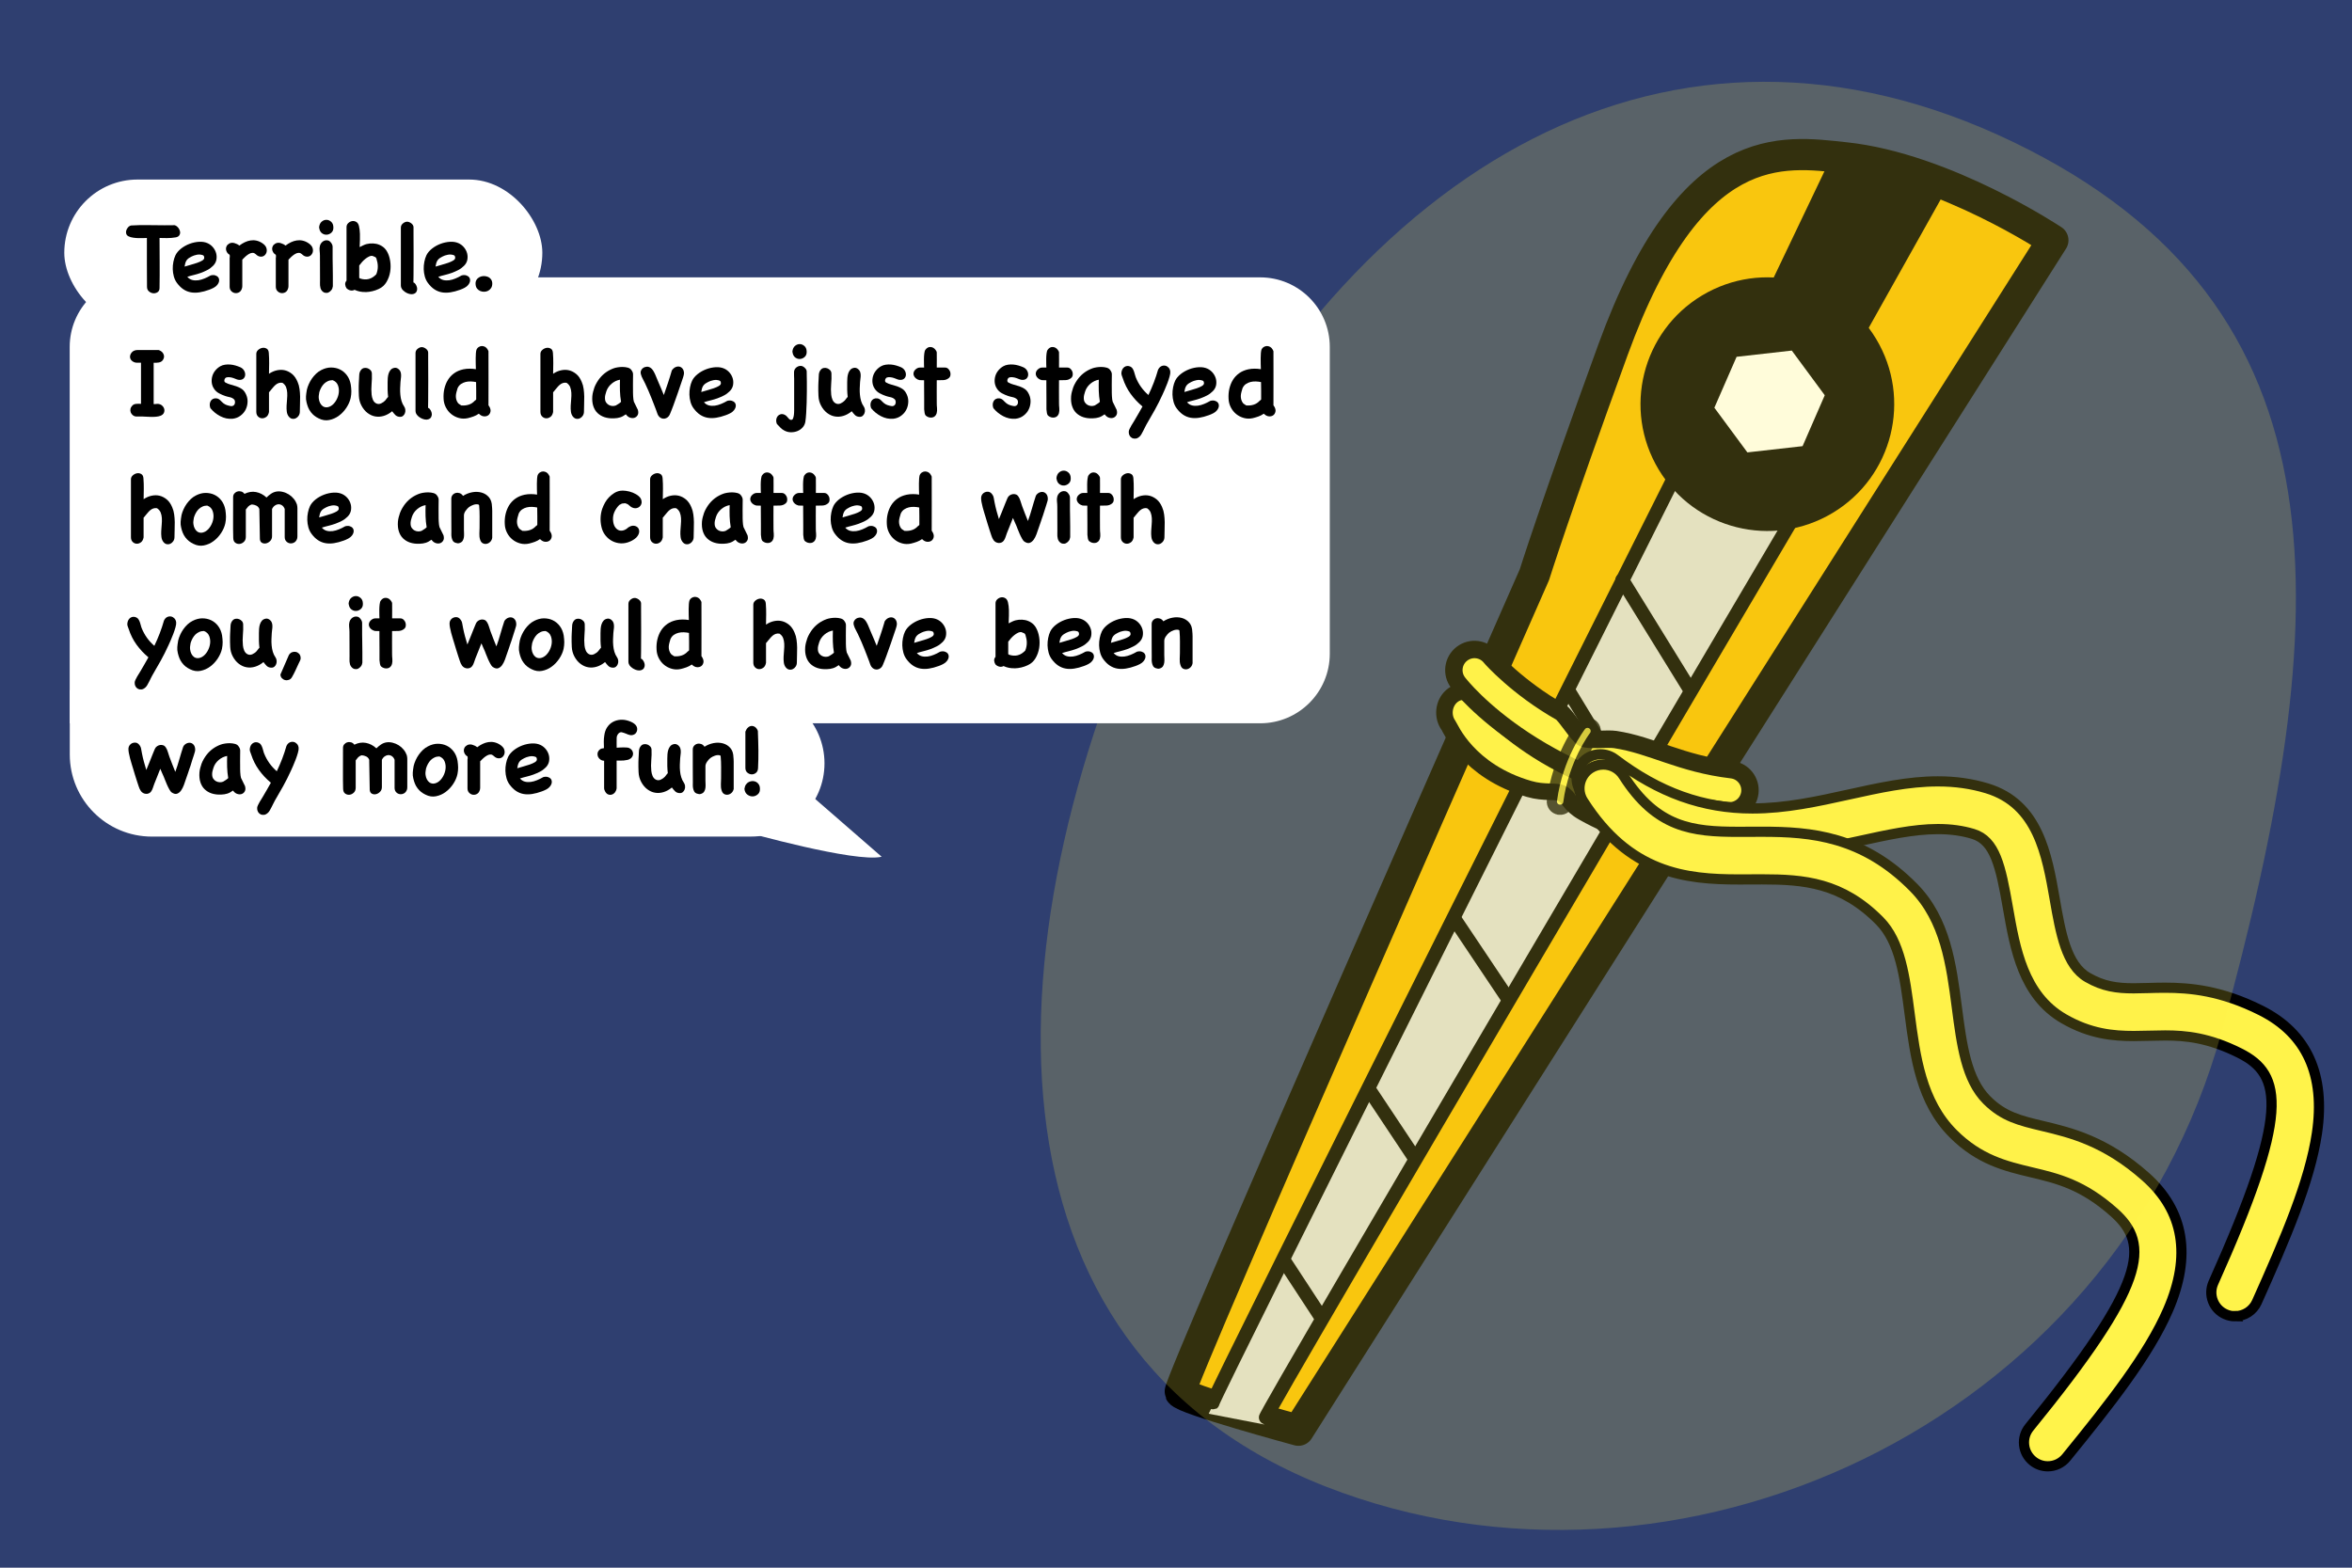 <?xml version="1.0" encoding="UTF-8"?>
<svg id="Layer_1" data-name="Layer 1" xmlns="http://www.w3.org/2000/svg" width="600" height="400" viewBox="0 0 600 400">
  <rect x="-8.34" y="-6.36" width="616.69" height="412.53" fill="#2f3f70"/>
  <path d="M470.65,40.25c-15.91-1.68-39.25-5.75-59.16,48.96-14.89,40.91-20.06,57.43-20.06,57.43,0,0-91.15,206.85-90.37,208.59.78,1.74,30.17,9.7,30.17,9.7L523.7,61.3s-27.52-18.35-53.05-21.05Z" fill="#f7bc00" stroke="#000" stroke-linecap="round" stroke-linejoin="round" stroke-width="7.95"/>
  <path d="M466.64,41.15l-25.03,52.41,23.24,11.26,31.47-56.16s-19.74-9.36-29.68-7.51Z"/>
  <polygon points="433.89 107.35 466.18 119.63 322.44 363.45 308.34 360.72 433.89 107.35" fill="#ddd"/>
  <circle cx="450.87" cy="103.17" r="32.36" transform="translate(11.3 247.06) rotate(-31.02)"/>
  <polygon points="457.09 89.45 443.01 91.04 437.34 104.03 445.76 115.43 459.84 113.84 465.5 100.85 457.09 89.45" fill="#fff"/>
  <path d="M429.05,117.85s-120.73,240.72-119.71,240.11" fill="none" stroke="#000" stroke-linecap="round" stroke-miterlimit="10" stroke-width="3.53"/>
  <path d="M459.47,128.65s-137.71,233.42-136.61,233.17" fill="none" stroke="#000" stroke-linecap="round" stroke-miterlimit="10" stroke-width="3.53"/>
  <line x1="371.13" y1="234.59" x2="384.41" y2="254.42" fill="none" stroke="#000" stroke-linecap="round" stroke-miterlimit="10" stroke-width="3.53"/>
  <line x1="349.24" y1="277.97" x2="360.46" y2="294.84" fill="none" stroke="#000" stroke-linecap="round" stroke-miterlimit="10" stroke-width="3.53"/>
  <line x1="327.61" y1="321.75" x2="337.16" y2="336.34" fill="none" stroke="#000" stroke-linecap="round" stroke-miterlimit="10" stroke-width="3.53"/>
  <line x1="400.1" y1="176.2" x2="415.49" y2="201.5" fill="none" stroke="#000" stroke-linecap="round" stroke-miterlimit="10" stroke-width="3.53"/>
  <line x1="413.84" y1="147.98" x2="430.74" y2="175.37" fill="none" stroke="#000" stroke-linecap="round" stroke-miterlimit="10" stroke-width="3.53"/>
  <path d="M432.11,215.42s-.08,0-.12,0c-12-1.13-20.16-3.64-28.04-8.09-3.79-2.13-3.58-3.92-5.49-4.87-1.62-.81-4.4,0-8.39-1.16-15.66-4.54-20.09-15.58-20.55-16.21-1.64-2.25-1.3-5.56.75-7.41,2.05-1.84,5.03-1.52,6.67.71.28.37,17.51,22.91,55.99,26.54,2.61.25,4.52,2.79,4.26,5.69-.25,2.85-2.52,4.98-5.08,4.81Z" fill="#fff34a" stroke="#000" stroke-linecap="round" stroke-miterlimit="10" stroke-width="4.22"/>
  <path d="M440.67,206.86s-.09,0-.13-.01c-47.35-5.63-67.72-31.56-68.57-32.66-1.77-2.31-1.33-5.61.97-7.38,2.3-1.77,5.6-1.34,7.37.96.18.23,6.84,7.71,17.83,13.95,1.25.71,4.37,5.93,5.75,6.61s6.19.06,8.15.36c9.43,1.43,16.61,6.15,29.74,7.71,2.89.34,4.95,2.96,4.61,5.85-.34,2.84-2.88,4.89-5.72,4.62Z" fill="#fff34a" stroke="#000" stroke-linecap="round" stroke-miterlimit="10" stroke-width="4.44"/>
  <g>
    <path d="M570.18,335.85c-.86,0-1.69-.18-2.48-.53-1.48-.66-2.62-1.87-3.19-3.38-.58-1.52-.53-3.17.13-4.65,19.4-43.27,17.74-53.05,6.69-58.59-7.89-3.96-13.79-4.5-18.99-4.5-1.34,0-2.67.04-4.01.07-1.32.04-2.64.07-3.98.07-5.32,0-11.16-.53-17.87-4.41-10.35-5.98-12.44-17.88-14.27-28.38-1.84-10.53-3.26-17.07-8.86-18.77-2.77-.84-5.71-1.24-9-1.24-6.23,0-13.02,1.5-20.21,3.08-8.08,1.78-17.23,3.8-27.09,3.8-15.2,0-29.08-4.92-42.46-15.04-2.67-2.02-3.2-5.84-1.18-8.52,1.16-1.53,2.93-2.41,4.85-2.41,1.33,0,2.6.43,3.67,1.23,11.35,8.59,22.51,12.6,35.12,12.6,8.45,0,16.59-1.79,24.46-3.53,7.88-1.74,15.32-3.38,22.85-3.38,4.47,0,8.56.58,12.5,1.77,13.05,3.95,15.32,16.89,17.31,28.31,1.51,8.64,2.94,16.81,8.38,19.94,4.01,2.32,7.47,2.78,11.75,2.78,1.17,0,2.39-.03,3.68-.07,1.36-.04,2.77-.08,4.26-.08,6.42,0,14.35.69,24.52,5.79,11.7,5.87,16.51,16.42,14.29,31.37-1.82,12.27-8.02,26.76-15.33,43.06-.98,2.18-3.16,3.59-5.55,3.59Z" fill="#fff34a"/>
    <path d="M570.18,335.85c-.86,0-1.69-.18-2.48-.53-1.48-.66-2.62-1.87-3.19-3.38-.58-1.52-.53-3.17.13-4.65,19.4-43.27,17.74-53.05,6.69-58.59-7.89-3.96-13.79-4.5-18.99-4.5-1.34,0-2.67.04-4.01.07-1.32.04-2.64.07-3.98.07-5.32,0-11.16-.53-17.87-4.41-10.35-5.98-12.44-17.88-14.27-28.38-1.84-10.53-3.26-17.07-8.86-18.77-2.77-.84-5.71-1.24-9-1.24-6.23,0-13.02,1.5-20.21,3.08-8.08,1.78-17.23,3.8-27.09,3.8-15.2,0-29.08-4.92-42.46-15.04-2.67-2.02-3.2-5.84-1.18-8.52,1.16-1.53,2.93-2.41,4.85-2.41,1.33,0,2.6.43,3.67,1.23,11.35,8.59,22.51,12.6,35.12,12.6,8.45,0,16.59-1.79,24.46-3.53,7.88-1.74,15.32-3.38,22.85-3.38,4.47,0,8.56.58,12.5,1.77,13.05,3.95,15.32,16.89,17.31,28.31,1.51,8.64,2.94,16.81,8.38,19.94,4.01,2.32,7.47,2.78,11.75,2.78,1.17,0,2.39-.03,3.68-.07,1.36-.04,2.77-.08,4.26-.08,6.42,0,14.35.69,24.52,5.79,11.7,5.87,16.51,16.42,14.29,31.37-1.82,12.27-8.02,26.76-15.33,43.06-.98,2.18-3.16,3.59-5.55,3.59Z" fill="none" stroke="#000" stroke-miterlimit="10" stroke-width="2.6"/>
  </g>
  <g opacity=".8">
    <path d="M404.97,186.51s-5.54,7.13-6.99,17.99" fill="#fff34a" stroke="#fff" stroke-miterlimit="10"/>
    <path d="M397.79,206.6s-.05,0-.08,0c-1.16-.15-1.97-1.21-1.81-2.37,1.5-11.29,7.17-18.69,7.41-19,.71-.92,2.03-1.08,2.96-.37.92.71,1.09,2.04.38,2.96-.05.07-5.22,6.86-6.56,16.97-.15,1.13-1.17,1.93-2.29,1.82Z" fill="#fff34a" stroke="#000" stroke-miterlimit="10" stroke-width="2.6"/>
  </g>
  <g>
    <path d="M522.39,374.13c-1.39,0-2.75-.48-3.83-1.37-1.26-1.03-2.04-2.48-2.21-4.09-.17-1.62.31-3.2,1.33-4.46,29.94-36.77,30.87-46.64,21.63-54.86-8.01-7.12-14.35-8.63-21.07-10.23-6.55-1.56-13.32-3.18-19.98-9.85-8.18-8.18-9.67-19.59-11.11-30.63-1.23-9.43-2.39-18.35-7.63-23.66-9.67-9.81-19.32-10.61-30.02-10.61-.98,0-1.96,0-2.95.01-.97,0-1.95.01-2.94.01-13.67,0-28-1.54-39.74-19.98-1.8-2.83-.96-6.59,1.86-8.39.98-.62,2.1-.95,3.26-.95,2.09,0,4.01,1.05,5.13,2.82,8.48,13.32,17.53,14.35,29.38,14.35.97,0,1.95,0,2.95-.01,1.02,0,2.05-.01,3.09-.01,12.44,0,25.68,1.1,38.63,14.23,8.11,8.23,9.6,19.61,11.03,30.63,1.23,9.44,2.39,18.35,7.65,23.6,4.24,4.24,8.42,5.24,14.21,6.62,7.14,1.7,16.03,3.83,26.32,12.97,9.79,8.7,11.7,20.14,5.68,34-4.94,11.38-14.68,23.77-25.96,37.62-1.16,1.42-2.88,2.24-4.72,2.24Z" fill="#fff34a"/>
    <path d="M522.39,374.13c-1.39,0-2.75-.48-3.83-1.37-1.26-1.03-2.04-2.48-2.21-4.09-.17-1.62.31-3.2,1.33-4.46,29.94-36.77,30.87-46.64,21.63-54.86-8.01-7.12-14.35-8.63-21.07-10.23-6.55-1.56-13.32-3.18-19.98-9.85-8.18-8.18-9.67-19.59-11.11-30.63-1.23-9.43-2.39-18.35-7.63-23.66-9.67-9.81-19.32-10.61-30.02-10.61-.98,0-1.96,0-2.95.01-.97,0-1.95.01-2.94.01-13.67,0-28-1.54-39.74-19.98-1.8-2.83-.96-6.59,1.86-8.39.98-.62,2.1-.95,3.26-.95,2.09,0,4.01,1.05,5.13,2.82,8.48,13.32,17.53,14.35,29.38,14.35.97,0,1.95,0,2.95-.01,1.02,0,2.05-.01,3.09-.01,12.44,0,25.68,1.1,38.63,14.23,8.11,8.23,9.6,19.61,11.03,30.63,1.23,9.44,2.39,18.35,7.65,23.6,4.24,4.24,8.42,5.24,14.21,6.62,7.14,1.7,16.03,3.83,26.32,12.97,9.79,8.7,11.7,20.14,5.68,34-4.94,11.38-14.68,23.77-25.96,37.62-1.16,1.42-2.88,2.24-4.72,2.24Z" fill="none" stroke="#000" stroke-miterlimit="10" stroke-width="2.6"/>
  </g>
  <path d="M566.8,263.08c-27.84,101.44-139.68,150.98-228.49,116.26-89.91-35.15-88.09-139.88-40.37-238.99C345.66,41.24,426.53-5.68,513.51,36.2c86.98,41.88,82.4,120.8,53.29,226.88Z" fill="#fff34a" opacity=".2"/>
  <g>
    <path d="M190.07,212.24s28.14,7.95,34.84,6.36l-18.53-16.11-16.31,9.75Z" fill="#fff"/>
    <rect x="16.4" y="45.81" width="121.95" height="37.37" rx="18.68" ry="18.68" fill="#fff"/>
    <path d="M191.65,213.46H38.75c-11.57,0-20.95-9.38-20.95-20.95v-16.42s173.85,0,173.85,0c10.32,0,18.68,8.37,18.68,18.68h0c0,10.32-8.37,18.68-18.68,18.68Z" fill="#fff"/>
    <path d="M35.53,70.77h285.95c9.8,0,17.75,7.95,17.75,17.75v78.28c0,9.8-7.95,17.75-17.75,17.75H17.78v-96.03c0-9.8,7.95-17.75,17.75-17.75Z" fill="#fff"/>
  </g>
  <g>
    <path d="M44.7,57.51c.34.14.61.37.84.68.22.31.35.63.4.95.04.33-.02.62-.19.89-.17.27-.46.44-.89.53-.81.14-1.58.2-2.29.19-.72-.02-1.34-.03-1.87-.03,0,2.12,0,4.21.03,6.26.02,2.05,0,4.22-.03,6.5,0,.49-.17.85-.5,1.07-.34.22-.7.31-1.1.28-.4-.04-.77-.19-1.1-.48-.34-.28-.5-.67-.5-1.17-.02-2.09-.03-4.16-.03-6.23v-6.23c-.16,0-.43,0-.81.03-.38.02-.8.02-1.25.01-.45,0-.91-.04-1.39-.11-.48-.06-.89-.18-1.25-.36-.28-.14-.47-.35-.56-.62-.09-.27-.09-.55-.01-.84.08-.28.23-.55.44-.8.21-.25.48-.42.8-.5,1.49-.09,2.92-.12,4.31-.09,1.39.03,2.8.04,4.23.04.42,0,.85,0,1.27-.01.42,0,.86-.01,1.3-.01l.16.05Z"/>
    <path d="M53.77,70.27c.42-.11.8-.11,1.13-.01.33.1.58.26.76.49.18.23.26.51.24.85-.02.34-.17.69-.45,1.06-.23.3-.55.56-.95.77-.41.21-.79.38-1.14.5-.87.32-1.69.54-2.47.66-.78.12-1.51.12-2.19,0-.68-.12-1.32-.38-1.91-.77-.59-.39-1.14-.94-1.66-1.64-.35-.48-.61-1.02-.78-1.63-.17-.61-.26-1.23-.28-1.87-.02-.64.04-1.26.16-1.88.12-.62.3-1.18.53-1.67.3-.62.78-1.18,1.43-1.7.65-.51,1.38-.92,2.17-1.22.8-.3,1.61-.47,2.44-.52.83-.04,1.56.08,2.2.38.53.25.99.61,1.37,1.07.38.47.64.98.78,1.52.14.55.15,1.1.04,1.66-.12.56-.4,1.07-.86,1.52-.44.44-.93.8-1.46,1.07-.53.27-1.08.51-1.64.72-.57.2-1.14.38-1.74.52-.59.14-1.16.3-1.71.48.37.42.8.69,1.27.81.48.12.98.14,1.5.07.52-.07,1.05-.22,1.58-.44.53-.22,1.03-.46,1.49-.73l.16-.08ZM48.41,65.71c-.41.23-.71.52-.9.86-.19.34-.34.83-.42,1.45.46-.14.98-.29,1.55-.45.57-.16,1.12-.33,1.63-.5.51-.18.95-.37,1.3-.58.35-.21.53-.44.53-.69,0-.14-.02-.28-.07-.41-.04-.13-.14-.23-.28-.28-.5-.18-1.01-.21-1.54-.11-.53.11-.97.26-1.33.45l-.48.27Z"/>
    <path d="M58.62,65.64c.02-.11,0-.32-.03-.62-.28-.16-.5-.36-.66-.61-.16-.25-.25-.51-.28-.8-.03-.28.03-.55.16-.81.13-.26.35-.47.65-.65.41-.23.85-.27,1.34-.13.49.14.91.35,1.26.64.44-.34.9-.62,1.38-.85.48-.23.96-.38,1.46-.46.49-.08,1-.07,1.51.04.51.11,1.02.33,1.51.66.25.16.48.36.69.6.21.24.34.51.4.81.09.44.05.83-.11,1.15-.16.33-.38.57-.66.72-.28.15-.6.19-.95.13-.35-.06-.69-.25-1.01-.57-.11-.07-.18-.13-.23-.17-.04-.04-.14-.1-.28-.17-.28-.07-.56-.05-.84.05-.27.11-.54.25-.8.44-.26.19-.5.39-.72.61-.22.22-.42.42-.6.6v6.76c0,.27-.05.52-.16.77-.16.41-.41.69-.76.85s-.69.2-1.03.13c-.34-.07-.65-.25-.9-.53-.26-.28-.38-.65-.38-1.09v-7.43c0,.07,0,.05.03-.07Z"/>
    <path d="M70.4,65.64c.02-.11,0-.32-.03-.62-.28-.16-.5-.36-.66-.61-.16-.25-.25-.51-.28-.8-.03-.28.03-.55.16-.81.13-.26.35-.47.65-.65.41-.23.85-.27,1.34-.13.49.14.91.35,1.26.64.44-.34.9-.62,1.38-.85.48-.23.96-.38,1.46-.46.49-.08,1-.07,1.51.04s1.02.33,1.51.66c.25.16.48.36.69.6.21.24.34.51.4.81.09.44.05.83-.11,1.15-.16.33-.38.57-.66.72-.28.15-.6.19-.95.13-.35-.06-.69-.25-1.01-.57-.11-.07-.18-.13-.23-.17-.04-.04-.14-.1-.28-.17-.28-.07-.56-.05-.84.05-.27.11-.54.25-.8.44-.26.19-.5.39-.72.61-.22.22-.42.42-.6.6v6.76c0,.27-.05.52-.16.77-.16.41-.41.69-.76.85s-.69.2-1.03.13c-.34-.07-.65-.25-.9-.53-.26-.28-.38-.65-.38-1.09v-7.43c0,.07,0,.05.03-.07Z"/>
    <path d="M81.4,57.99c.07-.65.3-1.14.68-1.45.38-.31.78-.46,1.21-.45.42,0,.82.17,1.18.49.36.32.55.77.57,1.35.04.6-.12,1.07-.46,1.39-.34.33-.74.51-1.18.56-.44.04-.86-.08-1.25-.36-.39-.28-.63-.73-.72-1.35l-.03-.19ZM84.9,73.08c-.04.35-.16.67-.37.94-.21.27-.46.47-.73.6-.27.12-.57.15-.89.08-.32-.07-.6-.27-.85-.58-.14-.18-.24-.38-.3-.6-.06-.22-.1-.45-.12-.69-.02-.24-.02-.48-.01-.72,0-.24.01-.45.01-.65-.02-1.04-.02-2.08-.01-3.1,0-1.03,0-2.06-.01-3.1,0-.42-.03-.85-.08-1.29-.05-.43-.03-.86.08-1.29.09-.32.24-.59.46-.82.22-.23.47-.39.74-.48.27-.09.56-.1.85-.03.29.07.54.26.76.56.28.35.42.7.42,1.05v3.06c0,.6,0,1.19.03,1.78.02.85.03,1.7.03,2.55v2.73Z"/>
    <path d="M93.31,74.51c-.51.02-1-.02-1.47-.11-.47-.09-.93-.24-1.39-.45-.23.12-.46.19-.68.19s-.42-.04-.61-.11c-.19-.07-.34-.15-.48-.25-.13-.1-.23-.17-.28-.23-.19-.28-.31-.6-.34-.95-.04-.35.08-.69.34-1.01v-13.63c0-.41.14-.75.42-1.02.28-.27.61-.45.98-.52.37-.07.73,0,1.07.19.34.19.58.55.7,1.06.07.32.13.63.17.94.04.31.07.67.08,1.07,0,.41,0,.88,0,1.41,0,.53-.03,1.18-.07,1.96.16-.09.32-.17.49-.25.17-.08.34-.16.52-.25.49-.23,1.03-.37,1.59-.42.57-.05,1.12-.02,1.66.09.54.12,1.04.33,1.51.64.47.31.85.71,1.15,1.21.42.71.71,1.53.86,2.48.15.95.15,1.88,0,2.81-.15.93-.46,1.79-.93,2.59-.47.8-1.13,1.39-1.98,1.78-.53.25-1.07.44-1.63.57-.56.13-1.13.21-1.71.23ZM91.64,67.72v3.18s.07.06.11.08c.04.02.07.04.11.08,1.59.53,2.97.17,4.14-1.09.27-.71.39-1.37.38-2,0-.63-.13-1.3-.36-2.03-.09-.21-.23-.35-.44-.41-.2-.06-.38-.14-.54-.23-.28-.05-.59,0-.91.16-.33.16-.64.36-.94.6-.3.24-.57.5-.82.78-.25.28-.44.52-.58.72l-.13.16Z"/>
    <path d="M105.72,72.18c.19.18.36.4.49.68.13.27.2.55.21.82,0,.27-.05.53-.19.77-.13.24-.37.42-.7.54-.27.09-.56.11-.88.05-.32-.05-.63-.16-.94-.32-.31-.16-.58-.35-.82-.57-.24-.22-.41-.46-.52-.73-.04-.09-.06-.19-.08-.3-.02-.11-.03-.22-.03-.3v-14.72c0-.41.15-.75.46-1.03.31-.28.65-.45,1.02-.5.18-.02.37,0,.57.08.2.07.39.17.57.3.18.13.32.29.44.46.11.18.17.36.17.56v1.83c0,.76,0,1.59.01,2.49,0,.9.01,1.83.01,2.8s0,1.89-.01,2.77c0,.88-.01,1.69-.01,2.43s0,1.32-.03,1.76l.24.13Z"/>
    <path d="M117.79,70.27c.42-.11.8-.11,1.13-.01.33.1.58.26.76.49.18.23.26.51.24.85-.02.34-.17.69-.45,1.06-.23.3-.55.56-.95.77s-.79.38-1.14.5c-.87.32-1.69.54-2.47.66-.78.12-1.51.12-2.19,0-.68-.12-1.32-.38-1.91-.77-.59-.39-1.15-.94-1.66-1.64-.35-.48-.61-1.02-.78-1.63-.17-.61-.26-1.23-.28-1.87-.02-.64.04-1.26.16-1.88.12-.62.3-1.18.53-1.67.3-.62.78-1.18,1.43-1.7.65-.51,1.38-.92,2.17-1.22.8-.3,1.61-.47,2.44-.52.83-.04,1.56.08,2.2.38.53.25.99.61,1.37,1.07.38.47.64.98.78,1.52.14.55.15,1.1.04,1.66-.12.56-.4,1.07-.86,1.52-.44.44-.93.8-1.46,1.07-.53.27-1.08.51-1.64.72-.57.2-1.15.38-1.74.52-.59.14-1.16.3-1.71.48.37.42.8.69,1.27.81.48.12.98.14,1.5.07.52-.07,1.05-.22,1.58-.44.53-.22,1.03-.46,1.49-.73l.16-.08ZM112.43,65.71c-.41.23-.71.52-.9.86-.19.34-.34.83-.42,1.45.46-.14.98-.29,1.55-.45.57-.16,1.12-.33,1.63-.5.51-.18.95-.37,1.3-.58.35-.21.53-.44.53-.69,0-.14-.02-.28-.07-.41-.04-.13-.14-.23-.28-.28-.5-.18-1.01-.21-1.54-.11s-.97.26-1.33.45l-.48.27Z"/>
    <path d="M125.58,72.36c0,.44-.1.82-.3,1.13-.2.31-.46.54-.76.7-.3.16-.63.24-.99.25-.36,0-.7-.05-1.02-.19s-.59-.34-.81-.62c-.22-.28-.35-.65-.38-1.09-.04-.46.05-.84.25-1.15.2-.31.46-.54.78-.7s.66-.24,1.03-.25c.37,0,.72.05,1.05.19.33.13.6.34.82.64.22.29.33.66.33,1.1Z"/>
    <path d="M40.17,103.04c.46.02.84.15,1.14.41.3.26.49.55.58.89.09.34.06.67-.08.99-.14.33-.43.58-.88.76-.32.12-.69.2-1.13.24-.43.04-.87.05-1.3.04-.43,0-.84-.03-1.21-.05-.37-.03-.65-.04-.85-.04h-1.56c-.37,0-.69-.1-.95-.3-.27-.2-.46-.45-.57-.73-.11-.28-.14-.58-.08-.9.06-.32.23-.61.49-.88.25-.25.57-.39.98-.42.41-.04.81-.04,1.22,0v-10.5c-.41,0-.79,0-1.14-.01-.35,0-.71-.14-1.06-.38-.27-.19-.44-.42-.53-.68-.09-.26-.1-.51-.04-.77.06-.26.18-.5.36-.73.18-.23.4-.4.66-.5.25-.11.5-.16.77-.16.9,0,1.81,0,2.72-.01.91,0,1.83,0,2.74.01.09,0,.17.03.25.08.08.05.16.1.25.13.41.23.68.56.82.98.14.42.09.84-.16,1.25-.12.21-.28.38-.46.49-.19.12-.39.19-.61.24-.22.04-.45.07-.68.07h-.66v10.55c.14,0,.27,0,.38-.01.11,0,.24-.02.38-.04h.19Z"/>
    <path d="M53.64,104.04c-.11-.3-.15-.6-.13-.89.02-.29.09-.56.23-.8.13-.24.32-.42.57-.56.25-.13.55-.18.9-.15.19.02.37.07.53.16.16.09.31.19.44.32.13.12.27.26.4.4.13.14.27.27.41.37.3.23.62.4.95.5.34.11.69.19,1.06.24.25,0,.45-.06.6-.19.15-.12.25-.27.3-.45.05-.18.07-.37.04-.57-.03-.2-.09-.37-.2-.49-.3-.3-.67-.49-1.1-.58-.43-.09-.84-.19-1.21-.32-.53-.18-1.05-.4-1.56-.68-.51-.27-.93-.65-1.25-1.13-.34-.49-.53-1.02-.6-1.58-.06-.56-.02-1.1.13-1.63.15-.53.4-1.02.76-1.46.35-.44.78-.8,1.27-1.09.37-.21.78-.35,1.22-.41.44-.06.89-.08,1.34-.04.45.04.9.12,1.34.25.44.13.85.28,1.22.44.42.19.74.47.95.82.21.35.31.71.3,1.07,0,.36-.13.68-.37.94s-.59.4-1.05.4c-.28,0-.54-.05-.77-.15-.23-.1-.47-.19-.72-.28-.32-.12-.66-.21-1.03-.25-.37-.04-.67-.02-.9.07-.07.02-.15.08-.24.17-.09.1-.16.22-.2.36-.04.14-.05.28-.03.42.03.14.12.26.28.34.42.23.88.41,1.35.53.48.12.95.27,1.41.42.46.16.89.36,1.29.61.4.25.73.6.99,1.06.39.67.59,1.37.6,2.11,0,.73-.14,1.42-.44,2.06-.3.64-.74,1.18-1.33,1.63-.58.45-1.26.72-2.04.81-.55.05-1.09.02-1.62-.09-.53-.12-1.04-.3-1.54-.56-.5-.26-.95-.56-1.38-.91-.42-.35-.8-.72-1.11-1.11l-.08-.16Z"/>
    <path d="M67.93,106.37c-.35.26-.72.38-1.1.36-.38-.02-.72-.17-1.01-.46-.29-.29-.44-.69-.44-1.21v-14.74c0-.41.16-.75.48-1.03.32-.28.67-.46,1.06-.53.39-.07.75,0,1.09.19.34.19.52.56.56,1.09.07.92.1,1.82.09,2.69,0,.88-.02,1.75-.04,2.64.65-.44,1.33-.74,2.04-.89.71-.15,1.39-.15,2.04.01.65.16,1.26.48,1.83.95.57.48,1.02,1.14,1.38,1.99.25.57.42,1.17.5,1.82.09.65.14,1.3.15,1.96,0,.66,0,1.32-.03,1.98-.03.65-.04,1.27-.04,1.86,0,.37-.1.71-.29,1.01-.19.3-.44.52-.73.66-.29.14-.6.19-.93.13-.33-.05-.62-.25-.89-.58-.27-.35-.43-.77-.49-1.25-.06-.48-.08-.99-.05-1.52.03-.54.07-1.09.12-1.66.05-.57.07-1.11.04-1.63-.03-.52-.13-1-.3-1.45-.18-.44-.49-.8-.93-1.09-.35-.05-.67-.03-.95.07-.28.1-.54.24-.77.44-.23.19-.45.42-.65.66-.2.25-.41.5-.62.74-.05.09-.11.17-.19.25-.07.08-.15.16-.24.25v5.04c-.11.58-.34,1-.69,1.26Z"/>
    <path d="M78.27,99.48c.12-.51.3-1.02.52-1.51.22-.49.49-.97.81-1.42.32-.45.68-.86,1.07-1.23s.83-.67,1.29-.9c.81-.42,1.63-.64,2.45-.65.82,0,1.59.15,2.29.49.71.34,1.31.84,1.8,1.5.49.66.82,1.45.98,2.37.09.6.14,1.17.15,1.71,0,.54-.05,1.1-.17,1.68-.18.83-.54,1.66-1.07,2.48-.54.82-1.18,1.51-1.94,2.07-.75.56-1.57.92-2.47,1.1-.89.18-1.79.04-2.69-.42-.41-.19-.77-.42-1.1-.68-.33-.26-.62-.56-.89-.91-.3-.39-.53-.8-.7-1.22-.17-.42-.3-.87-.41-1.33-.12-.49-.17-.99-.13-1.5.04-.5.1-.99.19-1.47l.03-.16ZM81.46,100.04c-.05.28-.1.56-.13.84-.04.27-.04.55,0,.84.05.41.16.78.33,1.11.17.34.39.6.66.8.27.19.59.3.94.3.35,0,.73-.1,1.14-.33.51-.3.95-.76,1.33-1.39.37-.63.6-1.28.69-1.96.09-.68.02-1.33-.21-1.94-.23-.61-.68-1.05-1.35-1.31-.44,0-.85.08-1.22.25-.37.17-.69.39-.97.66-.27.27-.51.6-.72.97-.2.37-.37.76-.49,1.17Z"/>
    <path d="M103.12,103.75c.16.23.25.5.28.81.03.31,0,.6-.11.88-.1.27-.26.5-.48.68-.22.18-.51.26-.86.24-.46-.04-.83-.19-1.11-.48-.28-.28-.55-.6-.8-.95-.69.57-1.4.96-2.13,1.18-.73.22-1.45.27-2.16.15-.71-.12-1.37-.42-1.99-.89-.62-.47-1.14-1.1-1.56-1.9-.39-.74-.61-1.56-.65-2.47-.04-.9-.06-1.76-.04-2.57,0-.28,0-.56.03-.84.02-.27.04-.56.05-.86.02-.23.03-.45.03-.68s.01-.43.04-.62c.03-.19.08-.39.16-.58.08-.19.2-.38.36-.56.21-.23.47-.37.77-.41.3-.04.59-.01.86.09.27.11.51.27.72.49.2.22.31.49.33.81.04.9.01,1.81-.07,2.73-.08.92-.08,1.82.01,2.7.04.42.15.86.33,1.3.19.44.48.76.89.95.41.18.82.16,1.23-.04.42-.2.76-.45,1.02-.73.12-.14.24-.3.36-.46.11-.17.24-.31.38-.44-.07-.62-.12-1.24-.13-1.86-.02-.62-.02-1.24,0-1.86,0-.34.01-.7.04-1.1.03-.4.1-.78.21-1.14.11-.36.29-.68.52-.95.23-.27.56-.45.98-.52.19-.04.38-.02.57.05.19.07.35.17.49.29.25.21.42.45.5.72.09.27.13.55.13.85s-.02.61-.07.91c-.04.31-.08.6-.09.86-.04.5-.06,1.02-.08,1.56-.02.55,0,1.1.05,1.64.05.55.15,1.08.3,1.59.15.51.38.98.68,1.41Z"/>
    <path d="M109.46,104.18c.19.18.36.4.49.68.13.27.2.55.21.82,0,.27-.05.53-.19.77-.13.24-.37.42-.7.54-.27.09-.56.11-.88.05s-.63-.16-.94-.32c-.31-.16-.58-.35-.82-.57-.24-.22-.41-.46-.52-.73-.04-.09-.06-.19-.08-.3-.02-.11-.03-.22-.03-.3v-14.72c0-.41.15-.75.46-1.03.31-.28.65-.45,1.02-.5.18-.02.37,0,.57.08.2.07.39.17.57.3.18.13.32.29.44.46.11.18.17.36.17.56v1.83c0,.76,0,1.59.01,2.49,0,.9.01,1.83.01,2.8s0,1.89-.01,2.77c0,.88-.01,1.69-.01,2.43s0,1.32-.03,1.76l.24.13Z"/>
    <path d="M124.81,103.7c.3.51.4.97.3,1.38-.1.41-.3.71-.6.91-.3.2-.67.28-1.1.24-.43-.04-.85-.27-1.26-.68-.42.3-.87.53-1.33.7-.46.17-.95.31-1.46.44-.8.18-1.56.16-2.29-.04-.73-.2-1.38-.53-1.95-.99-.57-.46-1.03-1.03-1.38-1.71-.35-.68-.55-1.42-.58-2.21-.05-.88.01-1.73.2-2.55.19-.81.48-1.56.89-2.23.41-.67.94-1.25,1.6-1.72.66-.48,1.45-.81,2.35-1.01.53-.11,1.06-.16,1.6-.16s1.07.04,1.6.13c-.02-.39-.03-.84-.04-1.34,0-.5-.01-.99-.01-1.47s.02-.91.05-1.29c.04-.38.08-.65.13-.81.12-.32.31-.56.57-.73.26-.17.53-.26.81-.27.28,0,.56.06.84.21.27.15.49.38.65.68.04.09.08.17.13.25.05.08.08.16.08.25.02,2.32.02,4.61.01,6.87,0,2.26-.01,4.55-.01,6.87.07.11.13.19.19.27ZM121.13,102.24c.04-.05.1-.11.2-.16.1-.05.15-.12.15-.21v-2.19c0-.72,0-1.45-.03-2.19-.42-.09-.87-.14-1.33-.16-.46-.02-.91.03-1.34.13-.43.11-.83.28-1.19.53-.36.25-.65.6-.86,1.06-.11.34-.2.67-.29,1.01-.09.34-.14.66-.15.98,0,.32.03.63.12.94.09.31.24.61.45.89.07.07.15.14.25.21.1.07.29.19.57.37.65.05,1.28,0,1.87-.19.59-.18,1.12-.52,1.58-1.03Z"/>
    <path d="M140.41,106.37c-.35.26-.72.38-1.1.36-.38-.02-.72-.17-1.01-.46-.29-.29-.44-.69-.44-1.21v-14.74c0-.41.16-.75.48-1.03.32-.28.67-.46,1.06-.53.39-.07.75,0,1.09.19.34.19.52.56.56,1.09.07.92.1,1.82.09,2.69s-.02,1.75-.04,2.64c.65-.44,1.33-.74,2.04-.89.71-.15,1.39-.15,2.04.01.65.16,1.26.48,1.83.95s1.03,1.14,1.38,1.99c.25.57.42,1.17.5,1.82.09.65.14,1.3.15,1.96,0,.66,0,1.32-.03,1.98-.03.65-.04,1.27-.04,1.86,0,.37-.1.71-.29,1.01-.19.3-.44.52-.73.66-.29.14-.6.19-.93.13-.33-.05-.62-.25-.89-.58-.27-.35-.43-.77-.49-1.25-.06-.48-.08-.99-.05-1.52.03-.54.07-1.09.12-1.66.05-.57.07-1.11.04-1.63-.03-.52-.13-1-.3-1.45-.18-.44-.49-.8-.93-1.09-.35-.05-.67-.03-.95.07-.28.1-.54.24-.77.44-.23.19-.45.42-.65.66-.2.25-.41.5-.62.74-.05.09-.12.17-.19.25-.07.08-.15.16-.24.25v5.04c-.11.58-.34,1-.69,1.26Z"/>
    <path d="M162.74,104.65c.14.51.11.94-.08,1.27-.19.34-.46.56-.81.68-.34.11-.72.1-1.13-.04-.41-.14-.76-.42-1.06-.85-.5.37-.98.63-1.45.78-.47.15-1,.23-1.6.25-.9.04-1.71-.07-2.41-.3-.71-.24-1.3-.6-1.79-1.07-.49-.48-.84-1.07-1.07-1.79-.23-.72-.31-1.54-.24-2.48.04-.39.1-.77.2-1.14s.21-.73.33-1.09c.14-.39.34-.8.6-1.25.26-.44.52-.82.78-1.14.95-1.17,2.15-2.01,3.58-2.52.25-.09.58-.17,1.01-.24.42-.07.85-.1,1.29-.09.43,0,.85.07,1.25.17.4.11.69.29.89.56.16.21.27.4.34.56.07.16.11.33.12.5,0,.18,0,.37,0,.57,0,.2-.01.46-.01.76,0,.5,0,.98-.01,1.45,0,.47,0,.94.01,1.42v.62c0,.26,0,.53.03.81.02.28.04.55.07.81.03.26.07.46.12.62l1.06,2.17ZM157.11,103.46c.19-.12.42-.26.66-.41.25-.15.47-.32.66-.52-.16-.94-.25-1.87-.28-2.81-.03-.94-.02-1.88.01-2.84-.8.14-1.51.49-2.15,1.03-.64.55-1.08,1.19-1.33,1.94-.11.3-.19.61-.27.93-.07.32-.1.63-.08.93.02.41.12.75.32,1.02.19.27.43.48.7.62.27.14.57.22.88.24.31.02.6-.03.86-.13Z"/>
    <path d="M171.49,94.37c.27-.35.57-.6.92-.73.34-.13.67-.16.97-.08.3.08.56.26.77.54.21.28.33.66.34,1.14,0,.12-.02.28-.07.48-.04.19-.1.39-.17.6-.07.2-.13.39-.19.56-.05.17-.09.28-.11.33-.3.95-.65,1.98-1.05,3.09-.4,1.11-.76,2.13-1.1,3.09-.14.41-.29.79-.44,1.15-.15.36-.31.74-.46,1.13-.12.32-.3.57-.54.77-.24.19-.5.32-.77.37-.27.05-.55.03-.84-.08-.28-.11-.53-.3-.74-.58-.14-.19-.26-.44-.36-.74-.1-.3-.17-.52-.23-.66-.19-.51-.39-1.02-.58-1.51-.19-.49-.39-.99-.58-1.49-.27-.67-.54-1.33-.82-1.99-.28-.65-.57-1.3-.88-1.94-.18-.39-.37-.77-.58-1.14s-.37-.76-.48-1.17c-.11-.37-.09-.7.04-.99.13-.29.33-.52.58-.68.26-.16.55-.25.88-.27.33-.02.64.07.94.27.23.14.44.36.64.66.19.3.37.63.53.98.16.35.3.7.44,1.05.13.34.25.63.36.86.25.57.49,1.13.73,1.7.24.57.47,1.13.7,1.7.37-1.04.73-2.08,1.07-3.12.34-1.03.67-2.08.97-3.14l.11-.16Z"/>
    <path d="M185.57,102.27c.42-.11.8-.11,1.13-.01.33.1.58.26.76.49.18.23.26.51.24.85-.02.34-.17.69-.45,1.06-.23.3-.55.56-.95.77-.41.21-.79.38-1.14.5-.87.32-1.69.54-2.47.66-.78.12-1.51.12-2.19,0-.68-.12-1.32-.38-1.91-.77s-1.14-.94-1.66-1.64c-.35-.48-.61-1.02-.78-1.63-.17-.61-.26-1.23-.28-1.87-.02-.64.04-1.26.16-1.88.12-.62.3-1.18.53-1.67.3-.62.78-1.18,1.43-1.7.65-.51,1.38-.92,2.17-1.22.8-.3,1.61-.47,2.44-.52.83-.04,1.56.08,2.2.38.53.25.99.61,1.37,1.07.38.47.64.98.78,1.52.14.55.15,1.1.04,1.66-.12.56-.4,1.07-.86,1.52-.44.44-.93.8-1.46,1.07-.53.27-1.08.51-1.64.72-.57.2-1.14.38-1.74.52-.59.14-1.16.3-1.71.48.37.42.8.69,1.27.81.48.12.98.14,1.5.07.52-.07,1.05-.22,1.58-.44.53-.22,1.03-.46,1.49-.73l.16-.08ZM180.21,97.71c-.41.23-.71.52-.9.86-.19.34-.34.83-.42,1.45.46-.14.98-.29,1.55-.45.57-.16,1.12-.33,1.63-.5.51-.18.95-.37,1.3-.58.35-.21.53-.44.53-.69,0-.14-.02-.28-.07-.41-.04-.13-.14-.23-.28-.28-.5-.18-1.01-.21-1.54-.11s-.97.26-1.33.45l-.48.27Z"/>
    <path d="M198.14,108.08c-.12-.34-.16-.67-.12-1.01.04-.34.16-.62.34-.86.19-.24.43-.41.73-.5.3-.1.64-.07,1.01.09.27.11.48.27.65.48.17.21.35.42.54.61.23.18.37.26.41.25.04,0,.06-.02.04-.04.25.07.43-.02.54-.27.11-.25.19-.56.24-.93.04-.37.07-.76.07-1.17v-8.06c0-.3,0-.59-.03-.88-.02-.28-.02-.57,0-.88,0-.25.07-.48.2-.7.13-.22.3-.4.5-.54.2-.14.43-.24.69-.29.26-.05.5-.04.73.05.25.09.49.27.74.54.25.27.37.54.37.81,0,.04,0,.29.01.77,0,.48.02,1.09.03,1.84,0,.75,0,1.6,0,2.53,0,.94-.03,1.87-.05,2.81-.03.94-.07,1.83-.12,2.69-.05.86-.12,1.58-.21,2.16-.09.57-.32,1.06-.69,1.47-.37.42-.82.73-1.34.94-.52.21-1.08.31-1.67.3-.59,0-1.15-.16-1.68-.44-.37-.19-.7-.44-.99-.74-.29-.3-.58-.6-.86-.9l-.08-.16ZM202.14,89.7c.07-.65.3-1.14.68-1.45.38-.31.78-.46,1.21-.45.42,0,.82.17,1.18.49s.55.77.57,1.35c.04.6-.12,1.07-.46,1.39-.34.33-.74.51-1.18.56-.44.04-.86-.08-1.25-.36-.39-.28-.63-.73-.72-1.35l-.03-.19Z"/>
    <path d="M220.36,103.75c.16.23.25.5.28.81.03.31,0,.6-.11.88-.1.27-.26.5-.48.68-.22.18-.51.26-.86.24-.46-.04-.83-.19-1.11-.48-.28-.28-.55-.6-.8-.95-.69.57-1.4.96-2.13,1.18-.73.22-1.45.27-2.16.15-.71-.12-1.37-.42-1.99-.89-.62-.47-1.14-1.1-1.56-1.9-.39-.74-.61-1.56-.65-2.47-.04-.9-.06-1.76-.04-2.57,0-.28,0-.56.03-.84.02-.27.04-.56.05-.86.02-.23.03-.45.03-.68s.01-.43.04-.62c.03-.19.08-.39.16-.58.08-.19.2-.38.36-.56.21-.23.47-.37.77-.41.3-.04.59-.01.86.09.27.11.51.27.72.49.2.22.31.49.33.81.04.9.01,1.81-.07,2.73-.08.92-.08,1.82.01,2.7.04.42.15.86.33,1.3.19.44.48.76.89.95.41.18.82.16,1.23-.04.42-.2.76-.45,1.02-.73.12-.14.24-.3.36-.46.11-.17.24-.31.38-.44-.07-.62-.12-1.24-.13-1.86-.02-.62-.02-1.24,0-1.86,0-.34.01-.7.04-1.1.03-.4.1-.78.21-1.14.11-.36.29-.68.52-.95.23-.27.56-.45.98-.52.19-.04.38-.02.57.05.19.07.35.17.49.29.25.21.42.45.5.72.09.27.13.55.13.85s-.02.61-.07.91c-.04.31-.08.6-.09.86-.04.5-.06,1.02-.08,1.56-.02.55,0,1.1.05,1.64.05.55.15,1.08.3,1.59.15.51.38.98.68,1.41Z"/>
    <path d="M222.19,104.04c-.11-.3-.15-.6-.13-.89.02-.29.09-.56.23-.8.13-.24.32-.42.57-.56.25-.13.55-.18.9-.15.19.02.37.07.53.16.16.09.31.19.44.32.13.12.27.26.4.4.13.14.27.27.41.37.3.23.62.4.95.5.34.11.69.19,1.06.24.25,0,.45-.06.6-.19.15-.12.25-.27.3-.45.05-.18.07-.37.04-.57-.03-.2-.09-.37-.2-.49-.3-.3-.67-.49-1.1-.58-.43-.09-.84-.19-1.21-.32-.53-.18-1.05-.4-1.56-.68-.51-.27-.93-.65-1.25-1.13-.34-.49-.53-1.02-.6-1.58-.06-.56-.02-1.1.13-1.63.15-.53.4-1.02.76-1.46.35-.44.78-.8,1.27-1.09.37-.21.78-.35,1.22-.41.44-.06.89-.08,1.34-.04.45.04.9.12,1.34.25.44.13.85.28,1.22.44.42.19.74.47.95.82.21.35.31.71.3,1.07,0,.36-.13.68-.37.94s-.59.4-1.05.4c-.28,0-.54-.05-.77-.15-.23-.1-.47-.19-.72-.28-.32-.12-.66-.21-1.03-.25-.37-.04-.67-.02-.9.07-.07.02-.15.08-.24.17-.09.1-.16.22-.2.36-.04.14-.05.28-.03.42.03.14.12.26.28.34.42.23.88.41,1.35.53.48.12.95.27,1.41.42.46.16.89.36,1.29.61.4.25.73.6.99,1.06.39.67.59,1.37.6,2.11,0,.73-.14,1.42-.44,2.06-.3.64-.74,1.18-1.33,1.63-.58.45-1.26.72-2.04.81-.55.05-1.09.02-1.62-.09-.53-.12-1.04-.3-1.54-.56-.5-.26-.95-.56-1.38-.91-.42-.35-.8-.72-1.11-1.11l-.08-.16Z"/>
    <path d="M234.55,96.99c-.35-.09-.66-.24-.91-.45-.26-.21-.43-.46-.53-.74-.1-.28-.1-.57,0-.88.1-.3.31-.57.65-.82.28-.21.6-.32.95-.32h1.03c0-.12,0-.39-.03-.81-.02-.42-.02-.87-.01-1.37,0-.49.04-.97.09-1.42.05-.45.15-.76.29-.94.35-.49.79-.73,1.31-.7.52.03.95.28,1.29.76.07.09.14.19.2.32.06.12.09.24.09.34.02.64.02,1.27.01,1.91s-.01,1.27-.01,1.91h2.1c.32,0,.59.11.82.32.23.21.39.46.49.74.1.28.12.57.08.88-.04.3-.18.55-.41.74-.41.34-.88.51-1.42.53-.54.02-1.09.03-1.66.03,0,.97,0,1.95-.01,2.92,0,.97,0,1.95.01,2.92,0,.42.02.86.07,1.3.04.44.01.87-.09,1.27-.09.32-.24.57-.45.76-.21.19-.45.3-.72.34-.27.04-.54.03-.82-.05-.28-.08-.55-.23-.8-.44-.12-.12-.22-.34-.28-.64-.06-.3-.1-.62-.12-.95-.02-.39-.02-.8,0-1.25v-1.38c0-.57,0-1.15-.01-1.76s-.01-1.19-.01-1.74v-1.3l-1.19-.03Z"/>
    <path d="M253.38,104.04c-.11-.3-.15-.6-.13-.89.02-.29.09-.56.23-.8.13-.24.32-.42.57-.56.25-.13.55-.18.9-.15.19.02.37.07.53.16.16.09.31.19.44.32.13.12.27.26.4.4.13.14.27.27.41.37.3.23.62.4.95.5.34.11.69.19,1.06.24.25,0,.45-.06.6-.19.15-.12.25-.27.3-.45.05-.18.07-.37.04-.57-.03-.2-.09-.37-.2-.49-.3-.3-.67-.49-1.1-.58-.43-.09-.84-.19-1.21-.32-.53-.18-1.05-.4-1.56-.68-.51-.27-.93-.65-1.25-1.13-.34-.49-.53-1.02-.6-1.58-.06-.56-.02-1.1.13-1.63.15-.53.4-1.02.76-1.46.35-.44.78-.8,1.27-1.09.37-.21.78-.35,1.22-.41.44-.06.89-.08,1.34-.04.45.04.9.12,1.34.25.44.13.85.28,1.22.44.42.19.74.47.95.82.21.35.31.71.3,1.07,0,.36-.13.68-.37.94s-.59.4-1.05.4c-.28,0-.54-.05-.77-.15-.23-.1-.47-.19-.72-.28-.32-.12-.66-.21-1.03-.25-.37-.04-.67-.02-.9.07-.07.02-.15.08-.24.17-.09.1-.16.22-.2.36-.04.14-.05.28-.03.42.03.14.12.26.28.34.42.23.88.41,1.35.53.48.12.95.27,1.41.42.46.16.89.36,1.29.61.4.25.73.6.99,1.06.39.67.59,1.37.6,2.11,0,.73-.14,1.42-.44,2.06-.3.64-.74,1.18-1.33,1.63-.58.45-1.26.72-2.04.81-.55.05-1.09.02-1.62-.09-.53-.12-1.04-.3-1.54-.56-.5-.26-.95-.56-1.38-.91-.42-.35-.8-.72-1.11-1.11l-.08-.16Z"/>
    <path d="M265.74,96.99c-.35-.09-.66-.24-.91-.45-.26-.21-.43-.46-.53-.74-.1-.28-.1-.57,0-.88.1-.3.31-.57.65-.82.28-.21.6-.32.95-.32h1.03c0-.12,0-.39-.03-.81-.02-.42-.02-.87-.01-1.37,0-.49.04-.97.09-1.42.05-.45.15-.76.29-.94.35-.49.79-.73,1.31-.7.52.03.95.28,1.29.76.07.09.14.19.2.32.06.12.09.24.09.34.02.64.02,1.27.01,1.91s-.01,1.27-.01,1.91h2.1c.32,0,.59.11.82.32.23.21.39.46.49.74.1.28.12.57.08.88-.04.3-.18.55-.41.74-.41.34-.88.51-1.42.53-.54.02-1.09.03-1.66.03,0,.97,0,1.95-.01,2.92,0,.97,0,1.95.01,2.92,0,.42.02.86.07,1.3.04.44.01.87-.09,1.27-.09.32-.24.57-.45.76-.21.19-.45.3-.72.34-.27.04-.54.03-.82-.05-.28-.08-.55-.23-.8-.44-.12-.12-.22-.34-.28-.64-.06-.3-.1-.62-.12-.95-.02-.39-.02-.8,0-1.25v-1.38c0-.57,0-1.15-.01-1.76s-.01-1.19-.01-1.74v-1.3l-1.19-.03Z"/>
    <path d="M284.88,104.65c.14.51.11.94-.08,1.27-.19.34-.46.56-.81.68-.34.11-.72.1-1.13-.04-.41-.14-.76-.42-1.06-.85-.5.37-.98.63-1.45.78-.47.15-1,.23-1.6.25-.9.04-1.71-.07-2.41-.3-.71-.24-1.3-.6-1.79-1.07-.49-.48-.84-1.07-1.07-1.79-.23-.72-.31-1.54-.24-2.48.04-.39.1-.77.2-1.14s.21-.73.33-1.09c.14-.39.34-.8.6-1.25.26-.44.52-.82.78-1.14.95-1.17,2.15-2.01,3.58-2.52.25-.09.58-.17,1.01-.24.42-.07.85-.1,1.29-.09.43,0,.85.07,1.25.17.4.11.69.29.89.56.16.21.27.4.34.56.07.16.11.33.12.5,0,.18,0,.37,0,.57,0,.2-.01.46-.01.76,0,.5,0,.98-.01,1.45,0,.47,0,.94.01,1.42v.62c0,.26,0,.53.03.81.02.28.04.55.07.81.03.26.07.46.12.62l1.06,2.17ZM279.26,103.46c.19-.12.42-.26.66-.41.25-.15.47-.32.66-.52-.16-.94-.25-1.87-.28-2.81-.03-.94-.02-1.88.01-2.84-.8.14-1.51.49-2.15,1.03-.64.55-1.08,1.19-1.33,1.94-.11.3-.19.61-.27.93-.07.32-.1.63-.08.93.02.41.12.75.32,1.02.19.27.43.48.7.62.27.14.57.22.88.24.31.02.6-.03.86-.13Z"/>
    <path d="M295.54,94.13c.21-.35.48-.6.8-.73.32-.13.63-.16.94-.09.31.07.58.23.82.48.24.25.38.57.44.98.04.3-.02.73-.17,1.27-.15.55-.34,1.11-.56,1.7-.22.58-.45,1.14-.68,1.67s-.42.95-.56,1.25c-.6,1.33-1.26,2.63-1.96,3.9-.71,1.27-1.43,2.54-2.17,3.79-.11.19-.23.43-.37.72-.14.28-.29.57-.44.88-.15.3-.31.58-.46.85s-.31.46-.45.58c-.32.3-.65.48-.98.53-.34.05-.64,0-.92-.13-.27-.14-.5-.36-.66-.66-.17-.3-.23-.66-.2-1.09.02-.16.09-.37.21-.62.12-.26.27-.52.42-.8.16-.27.32-.53.48-.78.16-.25.28-.45.37-.61.35-.58.69-1.17,1.02-1.75s.66-1.17.99-1.75c-1.17-.97-2.18-2.06-3.04-3.25-.86-1.19-1.52-2.51-1.98-3.94-.09-.25-.18-.49-.27-.74-.09-.25-.12-.5-.08-.77.04-.3.12-.57.25-.81s.3-.43.52-.58c.21-.15.46-.23.73-.25.27-.02.55.04.84.19.23.12.41.3.54.52.13.22.24.46.33.72.09.26.16.52.23.78s.14.5.23.72c.71,1.75,1.78,3.24,3.21,4.48.51-1.06.97-2.13,1.38-3.2.41-1.07.77-2.16,1.09-3.28l.11-.16Z"/>
    <path d="M308.8,102.27c.42-.11.8-.11,1.13-.01.33.1.58.26.76.49.18.23.26.51.24.85-.02.34-.17.69-.45,1.06-.23.3-.55.56-.95.77-.41.21-.79.38-1.14.5-.87.32-1.69.54-2.47.66-.78.12-1.51.12-2.19,0-.68-.12-1.32-.38-1.91-.77-.59-.39-1.14-.94-1.66-1.64-.35-.48-.61-1.02-.78-1.63-.17-.61-.26-1.23-.28-1.87-.02-.64.04-1.26.16-1.88.12-.62.3-1.18.53-1.67.3-.62.78-1.18,1.43-1.7.65-.51,1.38-.92,2.17-1.22.8-.3,1.61-.47,2.44-.52.83-.04,1.56.08,2.2.38.53.25.99.61,1.37,1.07.38.47.64.98.78,1.52.14.55.15,1.1.04,1.66-.12.56-.4,1.07-.86,1.52-.44.44-.93.8-1.46,1.07-.53.27-1.08.51-1.64.72-.57.2-1.14.38-1.74.52-.59.14-1.16.3-1.71.48.37.42.8.69,1.27.81.48.12.98.14,1.5.07.52-.07,1.05-.22,1.58-.44.53-.22,1.03-.46,1.49-.73l.16-.08ZM303.45,97.71c-.41.23-.71.52-.9.86-.19.34-.34.83-.42,1.45.46-.14.98-.29,1.55-.45.57-.16,1.12-.33,1.63-.5.51-.18.95-.37,1.3-.58.35-.21.53-.44.53-.69,0-.14-.02-.28-.07-.41-.04-.13-.14-.23-.28-.28-.5-.18-1.01-.21-1.54-.11-.53.11-.97.26-1.33.45l-.48.27Z"/>
    <path d="M325.06,103.7c.3.51.4.97.3,1.38-.1.41-.3.71-.6.91-.3.2-.67.28-1.1.24-.43-.04-.85-.27-1.26-.68-.42.3-.87.53-1.33.7-.46.17-.95.31-1.46.44-.8.18-1.56.16-2.29-.04-.73-.2-1.38-.53-1.95-.99-.57-.46-1.03-1.03-1.38-1.71-.35-.68-.55-1.42-.58-2.21-.05-.88.01-1.73.2-2.55.19-.81.48-1.56.89-2.23.41-.67.94-1.25,1.6-1.72.66-.48,1.45-.81,2.35-1.01.53-.11,1.06-.16,1.6-.16s1.07.04,1.6.13c-.02-.39-.03-.84-.04-1.34,0-.5-.01-.99-.01-1.47s.02-.91.05-1.29c.04-.38.08-.65.13-.81.12-.32.31-.56.57-.73.26-.17.53-.26.81-.27.28,0,.56.06.84.21.27.15.49.38.65.68.04.09.08.17.13.25.05.08.08.16.08.25.02,2.32.02,4.61.01,6.87,0,2.26-.01,4.55-.01,6.87.07.11.13.19.19.27ZM321.37,102.24c.04-.05.1-.11.2-.16.1-.05.15-.12.15-.21v-2.19c0-.72,0-1.45-.03-2.19-.42-.09-.87-.14-1.33-.16-.46-.02-.91.03-1.34.13-.43.11-.83.28-1.19.53-.36.25-.65.6-.86,1.06-.11.34-.2.67-.29,1.01-.09.34-.14.66-.15.98,0,.32.03.63.12.94.09.31.24.61.45.89.07.07.15.14.25.21.1.07.29.19.57.37.65.05,1.28,0,1.87-.19.59-.18,1.12-.52,1.58-1.03Z"/>
    <path d="M35.95,138.37c-.35.26-.72.38-1.1.36-.38-.02-.72-.17-1.01-.46-.29-.29-.44-.69-.44-1.21v-14.74c0-.41.16-.75.48-1.03.32-.28.67-.46,1.06-.53.39-.07.75,0,1.09.19.34.19.52.56.56,1.09.07.92.1,1.82.09,2.69,0,.88-.02,1.75-.04,2.64.65-.44,1.33-.74,2.04-.89.71-.15,1.39-.15,2.04.01.65.16,1.26.48,1.83.95.57.48,1.03,1.14,1.38,1.99.25.57.42,1.17.5,1.82.09.65.14,1.3.15,1.96,0,.66,0,1.32-.03,1.98-.03.65-.04,1.27-.04,1.86,0,.37-.1.71-.29,1.01-.19.3-.44.52-.73.66-.29.14-.6.19-.93.13-.33-.05-.62-.25-.89-.58-.27-.35-.43-.77-.49-1.25-.06-.48-.08-.99-.05-1.52.03-.54.07-1.09.12-1.66.05-.57.07-1.11.04-1.63-.03-.52-.13-1-.31-1.45-.18-.44-.49-.8-.93-1.09-.35-.05-.67-.03-.95.07-.28.1-.54.24-.77.44-.23.19-.45.42-.65.66-.2.25-.41.5-.62.74-.05.09-.12.17-.19.25-.07.08-.15.16-.24.25v5.04c-.11.58-.34,1-.69,1.26Z"/>
    <path d="M46.29,131.48c.12-.51.3-1.02.52-1.51.22-.49.49-.97.81-1.42s.68-.86,1.07-1.23c.4-.37.83-.67,1.29-.9.81-.42,1.63-.64,2.45-.65.82,0,1.59.15,2.29.49.71.34,1.31.84,1.8,1.5.49.66.82,1.45.98,2.37.09.6.14,1.17.15,1.71,0,.54-.05,1.1-.17,1.68-.18.83-.53,1.66-1.07,2.48-.54.82-1.18,1.51-1.94,2.07-.75.56-1.57.92-2.47,1.1-.89.18-1.79.04-2.69-.42-.41-.19-.77-.42-1.1-.68-.33-.26-.62-.56-.89-.91-.3-.39-.53-.8-.7-1.22-.17-.42-.31-.87-.41-1.33-.12-.49-.17-.99-.13-1.5.04-.5.1-.99.19-1.47l.03-.16ZM49.47,132.04c-.05.28-.1.56-.13.84-.04.27-.04.55,0,.84.05.41.16.78.33,1.11.17.34.39.6.66.8.27.19.59.3.94.3.35,0,.73-.1,1.14-.33.51-.3.95-.76,1.33-1.39.37-.63.6-1.28.69-1.96.09-.68.02-1.33-.21-1.94-.23-.61-.68-1.05-1.35-1.31-.44,0-.85.08-1.22.25-.37.17-.69.39-.97.66-.27.27-.51.6-.72.97-.2.37-.37.76-.49,1.17Z"/>
    <path d="M66.16,130.24v-.37c-.16-.41-.42-.69-.77-.86-.35-.17-.73-.27-1.14-.3-.23.07-.42.15-.56.24-.14.09-.27.19-.37.29-.11.11-.2.23-.29.36-.09.13-.19.27-.32.41v6.95c0,.55-.16.98-.49,1.29-.33.31-.69.49-1.09.53-.4.04-.76-.05-1.1-.29-.34-.24-.51-.64-.53-1.21-.04-1.36-.05-2.91-.04-4.64,0-1.73.01-3.67.01-5.81,0-.37.11-.68.33-.93.22-.25.49-.42.8-.5.31-.09.63-.08.95.01.33.1.6.3.81.6.99-.49,1.98-.65,2.96-.46.98.19,1.87.65,2.67,1.39.35-.35.73-.67,1.14-.95.41-.28.85-.47,1.33-.56.55-.09,1.1-.07,1.66.07.56.13,1.07.35,1.55.65.48.3.9.67,1.26,1.11.36.44.63.92.81,1.43.09.35.13.67.13.95v7.21c0,.21-.03.42-.08.61-.16.46-.41.78-.76.97s-.7.25-1.06.2-.68-.22-.94-.5c-.27-.28-.4-.66-.4-1.14v-7.13c-.16-.42-.39-.73-.69-.93-.3-.19-.61-.28-.93-.27-.32.02-.62.13-.91.34-.29.21-.53.5-.7.88v6.95c0,.48-.16.88-.46,1.19-.31.32-.65.52-1.02.61-.37.09-.72.05-1.05-.11-.33-.16-.52-.48-.57-.95l-.13-7.32Z"/>
    <path d="M88.09,134.27c.42-.11.8-.11,1.13-.01.33.1.58.26.76.49.18.23.26.51.24.85-.02.34-.17.69-.45,1.06-.23.3-.55.56-.95.77s-.79.38-1.14.5c-.87.32-1.69.54-2.47.66-.78.12-1.51.12-2.19,0-.68-.12-1.32-.38-1.91-.77-.59-.39-1.15-.94-1.66-1.64-.35-.48-.61-1.02-.78-1.63-.17-.61-.26-1.23-.28-1.87-.02-.64.04-1.26.16-1.88.12-.62.3-1.18.53-1.67.3-.62.78-1.18,1.43-1.7.65-.51,1.38-.92,2.17-1.22.8-.3,1.61-.47,2.44-.52.83-.04,1.56.08,2.2.38.53.25.99.61,1.37,1.07.38.47.64.98.78,1.52.14.55.15,1.1.04,1.66-.12.56-.4,1.07-.86,1.52-.44.44-.93.8-1.46,1.07-.53.27-1.08.51-1.64.72-.57.2-1.15.38-1.74.52-.59.14-1.16.3-1.71.48.37.42.8.69,1.27.81.48.12.98.14,1.5.07.52-.07,1.05-.22,1.58-.44.53-.22,1.03-.46,1.49-.73l.16-.08ZM82.73,129.71c-.41.23-.71.52-.9.86-.19.34-.34.83-.42,1.45.46-.14.98-.29,1.55-.45.57-.16,1.12-.33,1.63-.5.51-.18.95-.37,1.3-.58.35-.21.53-.44.53-.69,0-.14-.02-.28-.07-.41-.04-.13-.14-.23-.28-.28-.5-.18-1.01-.21-1.54-.11s-.97.26-1.33.45l-.48.27Z"/>
    <path d="M113.15,136.65c.14.51.11.94-.08,1.27-.19.34-.46.56-.81.68-.34.11-.72.1-1.13-.04-.41-.14-.76-.42-1.06-.85-.5.37-.98.63-1.45.78-.47.15-1,.23-1.6.25-.9.04-1.71-.07-2.41-.3-.71-.24-1.3-.6-1.79-1.07-.49-.48-.84-1.07-1.07-1.79-.23-.72-.31-1.54-.24-2.48.04-.39.1-.77.2-1.14s.21-.73.33-1.09c.14-.39.34-.8.6-1.25.26-.44.52-.82.78-1.14.95-1.17,2.15-2.01,3.58-2.52.25-.09.58-.17,1.01-.24.42-.07.85-.1,1.29-.09.43,0,.85.07,1.25.17.4.11.69.29.89.56.16.21.27.4.34.56.07.16.11.33.12.5,0,.18,0,.37,0,.57,0,.2-.01.46-.01.76,0,.5,0,.98-.01,1.45,0,.47,0,.94.01,1.42v.62c0,.26,0,.53.03.81.02.28.04.55.07.81.03.26.07.46.12.62l1.06,2.17ZM107.52,135.46c.19-.12.42-.26.66-.41.25-.15.47-.32.66-.52-.16-.94-.25-1.87-.28-2.81-.03-.94-.02-1.88.01-2.84-.8.14-1.51.49-2.15,1.03-.64.55-1.08,1.19-1.33,1.94-.11.3-.19.61-.27.93-.07.32-.1.63-.08.93.02.41.12.75.32,1.02.19.27.43.48.7.62.27.14.57.22.88.24.31.02.6-.03.86-.13Z"/>
    <path d="M125.58,137.13c-.05.44-.22.8-.49,1.09-.27.28-.58.46-.93.53-.34.07-.68.03-.99-.13-.32-.16-.55-.47-.69-.93-.16-.49-.22-1.01-.19-1.55.04-.54.05-1.04.05-1.5,0-.95,0-1.9.01-2.85,0-.95-.03-1.9-.12-2.85-.02-.04-.04-.07-.05-.09-.02-.03-.05-.07-.11-.12-.41-.11-.84-.08-1.3.08-.46.16-.85.36-1.17.61-.28.23-.56.54-.84.94-.27.4-.41.78-.41,1.15v3.66c0,.28,0,.59.03.93.02.34,0,.66-.04.98-.04.32-.15.61-.3.88-.16.27-.42.46-.77.58-.19.07-.38.1-.54.08-.17-.02-.35-.06-.54-.13-.32-.11-.55-.29-.69-.54-.14-.26-.24-.53-.29-.82-.05-.29-.08-.57-.07-.85,0-.27.01-.49.01-.65,0-.41,0-.99-.01-1.76,0-.77-.01-1.58-.01-2.43v-4.19c0-.39.11-.71.34-.97.23-.26.5-.42.81-.5.31-.08.64-.06.98.05.34.12.63.35.86.7.71-.46,1.49-.77,2.33-.93s1.65-.13,2.4.08,1.38.61,1.88,1.19c.5.58.76,1.39.78,2.41,0,.04,0,.14.03.32.02.18.03.42.03.74v6.79Z"/>
    <path d="M140.41,135.7c.3.51.4.97.31,1.38-.1.41-.3.71-.6.91-.3.2-.67.28-1.1.24-.43-.04-.85-.27-1.26-.68-.42.3-.87.53-1.33.7-.46.17-.95.31-1.46.44-.8.18-1.56.16-2.29-.04-.73-.2-1.38-.53-1.95-.99s-1.03-1.03-1.38-1.71c-.35-.68-.55-1.42-.58-2.21-.05-.88.01-1.73.2-2.55.19-.81.48-1.56.89-2.23.41-.67.94-1.25,1.6-1.72.66-.48,1.45-.81,2.35-1.01.53-.11,1.06-.16,1.6-.16s1.07.04,1.6.13c-.02-.39-.03-.84-.04-1.34,0-.5-.01-.99-.01-1.47s.02-.91.05-1.29c.04-.38.08-.65.13-.81.12-.32.31-.56.57-.73.26-.17.53-.26.81-.27.28,0,.56.06.84.21.27.15.49.38.65.68.04.09.08.17.13.25.05.08.08.16.08.25.02,2.32.02,4.61.01,6.87,0,2.26-.01,4.55-.01,6.87.07.11.13.19.19.27ZM136.72,134.24c.04-.05.1-.11.2-.16.1-.05.15-.12.15-.21v-2.19c0-.72,0-1.45-.03-2.19-.42-.09-.87-.14-1.33-.16-.46-.02-.91.03-1.34.13-.43.11-.83.28-1.19.53-.36.25-.65.6-.86,1.06-.11.34-.2.67-.29,1.01-.09.34-.14.66-.15.98,0,.32.03.63.12.94.09.31.24.61.45.89.07.07.15.14.25.21.1.07.29.19.57.37.65.05,1.28,0,1.87-.19.59-.18,1.12-.52,1.58-1.03Z"/>
    <path d="M160.4,134.51c.44-.28.86-.41,1.26-.37.4.04.72.17.98.41.26.24.4.56.42.95.03.4-.11.82-.41,1.26-.19.3-.47.57-.84.82-.36.25-.71.44-1.05.58-.78.35-1.56.51-2.36.48-.8-.04-1.53-.23-2.21-.58-.68-.35-1.27-.84-1.76-1.47-.5-.63-.83-1.36-1.01-2.19-.35-1.59-.28-3.12.21-4.59.19-.53.43-1.04.7-1.54.27-.49.61-.95.99-1.35.39-.41.82-.76,1.3-1.07.48-.31,1-.52,1.56-.62.39-.07.88-.07,1.49.01.6.08,1.19.23,1.76.46.57.23,1.08.53,1.51.9.43.37.68.81.73,1.33.04.28,0,.54-.11.78-.11.24-.26.44-.45.6-.19.16-.42.27-.68.33-.26.06-.52.06-.78-.01-.32-.09-.57-.21-.76-.36-.19-.15-.43-.35-.73-.6-.14-.04-.27-.09-.4-.17-.12-.08-.26-.11-.4-.09l-.72.08c-.12.07-.24.13-.34.19-.11.05-.21.11-.32.16-.6.6-1.04,1.27-1.33,2-.28.73-.35,1.52-.21,2.37.09.55.26,1,.52,1.35.26.35.56.6.9.73s.72.15,1.14.04c.42-.11.83-.34,1.23-.72l.13-.11Z"/>
    <path d="M168.39,138.37c-.35.26-.72.38-1.1.36-.38-.02-.72-.17-1.01-.46-.29-.29-.44-.69-.44-1.21v-14.74c0-.41.16-.75.48-1.03.32-.28.67-.46,1.06-.53.39-.07.75,0,1.09.19.34.19.52.56.56,1.09.07.92.1,1.82.09,2.69,0,.88-.02,1.75-.04,2.64.65-.44,1.33-.74,2.04-.89.71-.15,1.39-.15,2.04.01.65.16,1.26.48,1.83.95.57.48,1.03,1.14,1.38,1.99.25.57.42,1.17.5,1.82.09.65.14,1.3.15,1.96,0,.66,0,1.32-.03,1.98-.03.65-.04,1.27-.04,1.86,0,.37-.1.71-.29,1.01-.19.3-.44.52-.73.66-.29.14-.6.19-.93.13-.33-.05-.62-.25-.89-.58-.27-.35-.43-.77-.49-1.25-.06-.48-.08-.99-.05-1.52.03-.54.07-1.09.12-1.66.05-.57.07-1.11.04-1.63-.03-.52-.13-1-.31-1.45-.18-.44-.49-.8-.93-1.09-.35-.05-.67-.03-.95.07-.28.1-.54.24-.77.44-.23.19-.45.42-.65.66-.2.25-.41.5-.62.74-.05.09-.12.17-.19.25-.07.08-.15.16-.24.25v5.04c-.11.58-.34,1-.69,1.26Z"/>
    <path d="M190.71,136.65c.14.51.11.94-.08,1.27-.19.34-.46.56-.81.68-.34.11-.72.1-1.13-.04-.41-.14-.76-.42-1.06-.85-.5.37-.98.63-1.45.78-.47.15-1,.23-1.6.25-.9.04-1.71-.07-2.41-.3-.71-.24-1.3-.6-1.79-1.07-.49-.48-.84-1.07-1.07-1.79-.23-.72-.31-1.54-.24-2.48.04-.39.1-.77.2-1.14s.21-.73.33-1.09c.14-.39.34-.8.6-1.25.26-.44.52-.82.78-1.14.95-1.17,2.15-2.01,3.58-2.52.25-.09.58-.17,1.01-.24.42-.07.85-.1,1.29-.09.43,0,.85.07,1.25.17.4.11.69.29.89.56.16.21.27.4.34.56.07.16.11.33.12.5,0,.18,0,.37,0,.57,0,.2-.01.46-.01.76,0,.5,0,.98-.01,1.45,0,.47,0,.94.01,1.42v.62c0,.26,0,.53.03.81.02.28.04.55.07.81.03.26.07.46.12.62l1.06,2.17ZM185.09,135.46c.19-.12.42-.26.66-.41.25-.15.47-.32.66-.52-.16-.94-.25-1.87-.28-2.81-.03-.94-.02-1.88.01-2.84-.8.14-1.51.49-2.15,1.03-.64.55-1.08,1.19-1.33,1.94-.11.3-.19.61-.27.93-.07.32-.1.63-.08.93.02.41.12.75.32,1.02.19.27.43.48.7.62.27.14.57.22.88.24.31.02.6-.03.86-.13Z"/>
    <path d="M192.92,128.99c-.35-.09-.66-.24-.92-.45-.26-.21-.43-.46-.53-.74-.1-.28-.1-.57,0-.88.1-.3.31-.57.65-.82.28-.21.6-.32.95-.32h1.03c0-.12,0-.39-.03-.81-.02-.42-.02-.87-.01-1.37,0-.49.04-.97.09-1.42.05-.45.15-.76.29-.94.35-.49.79-.73,1.31-.7s.95.28,1.29.76c.07.09.14.19.2.32.06.12.09.24.09.34.02.64.02,1.27.01,1.91,0,.64-.01,1.27-.01,1.91h2.09c.32,0,.59.11.82.32.23.21.39.46.49.74.1.28.12.57.08.88-.04.3-.18.55-.41.74-.41.34-.88.51-1.42.53-.54.02-1.09.03-1.66.03,0,.97,0,1.95-.01,2.92,0,.97,0,1.95.01,2.92,0,.42.02.86.07,1.3.04.44.01.87-.09,1.27-.09.32-.24.57-.45.76-.21.19-.45.3-.72.34-.27.04-.54.03-.82-.05-.28-.08-.55-.23-.8-.44-.12-.12-.22-.34-.28-.64-.06-.3-.1-.62-.12-.95-.02-.39-.02-.8,0-1.25v-1.38c0-.57,0-1.15-.01-1.76,0-.61-.01-1.19-.01-1.74v-1.3l-1.19-.03Z"/>
    <path d="M203.71,128.99c-.35-.09-.66-.24-.91-.45-.26-.21-.43-.46-.53-.74-.1-.28-.1-.57,0-.88.1-.3.31-.57.65-.82.28-.21.6-.32.95-.32h1.03c0-.12,0-.39-.03-.81-.02-.42-.02-.87-.01-1.37,0-.49.04-.97.09-1.42.05-.45.15-.76.29-.94.35-.49.79-.73,1.31-.7.52.03.95.28,1.29.76.07.09.14.19.2.32.06.12.09.24.09.34.02.64.02,1.27.01,1.91,0,.64-.01,1.27-.01,1.91h2.09c.32,0,.59.11.82.32.23.21.39.46.49.74.1.28.12.57.08.88-.04.3-.18.55-.41.74-.41.34-.88.51-1.42.53-.54.02-1.09.03-1.66.03,0,.97,0,1.95-.01,2.92,0,.97,0,1.95.01,2.92,0,.42.02.86.07,1.3.04.44.01.87-.09,1.27-.09.32-.24.57-.45.76-.21.19-.45.3-.72.34-.27.04-.54.03-.82-.05-.28-.08-.55-.23-.8-.44-.12-.12-.22-.34-.28-.64-.06-.3-.1-.62-.12-.95-.02-.39-.02-.8,0-1.25v-1.38c0-.57,0-1.15-.01-1.76,0-.61-.01-1.19-.01-1.74v-1.3l-1.19-.03Z"/>
    <path d="M221.61,134.27c.42-.11.8-.11,1.13-.01.33.1.58.26.76.49.18.23.26.51.24.85-.02.34-.17.69-.45,1.06-.23.3-.55.56-.95.77-.41.21-.79.38-1.14.5-.87.32-1.69.54-2.47.66-.78.12-1.51.12-2.19,0-.68-.12-1.32-.38-1.91-.77-.59-.39-1.15-.94-1.66-1.64-.35-.48-.61-1.02-.78-1.63s-.26-1.23-.28-1.87c-.02-.64.04-1.26.16-1.88.12-.62.3-1.18.53-1.67.3-.62.78-1.18,1.43-1.7.65-.51,1.38-.92,2.17-1.22.8-.3,1.61-.47,2.44-.52.83-.04,1.56.08,2.2.38.53.25.99.61,1.37,1.07.38.47.64.98.78,1.52.14.55.15,1.1.04,1.66-.12.56-.4,1.07-.86,1.52-.44.44-.93.8-1.46,1.07-.53.27-1.08.51-1.64.72-.57.2-1.15.38-1.74.52-.59.14-1.16.3-1.71.48.37.42.8.69,1.27.81.48.12.98.14,1.5.07.52-.07,1.05-.22,1.58-.44.53-.22,1.02-.46,1.48-.73l.16-.08ZM216.25,129.71c-.41.23-.71.52-.9.86-.19.34-.34.83-.42,1.45.46-.14.98-.29,1.55-.45.57-.16,1.12-.33,1.63-.5.51-.18.95-.37,1.3-.58.35-.21.53-.44.53-.69,0-.14-.02-.28-.07-.41-.04-.13-.14-.23-.28-.28-.5-.18-1.01-.21-1.54-.11-.53.11-.97.26-1.33.45l-.48.27Z"/>
    <path d="M237.87,135.7c.3.51.4.97.31,1.38-.1.41-.3.71-.6.91-.3.2-.67.28-1.1.24-.43-.04-.85-.27-1.26-.68-.42.3-.87.53-1.33.7-.46.17-.95.31-1.46.44-.8.18-1.56.16-2.29-.04-.73-.2-1.38-.53-1.95-.99-.57-.46-1.03-1.03-1.38-1.71-.35-.68-.55-1.42-.58-2.21-.05-.88.01-1.73.2-2.55.19-.81.48-1.56.89-2.23.41-.67.94-1.25,1.6-1.72.66-.48,1.45-.81,2.35-1.01.53-.11,1.06-.16,1.6-.16s1.07.04,1.6.13c-.02-.39-.03-.84-.04-1.34,0-.5-.01-.99-.01-1.47s.02-.91.05-1.29c.04-.38.08-.65.13-.81.12-.32.31-.56.57-.73.26-.17.53-.26.81-.27.28,0,.56.06.84.21.27.15.49.38.65.68.04.09.08.17.13.25.05.08.08.16.08.25.02,2.32.02,4.61.01,6.87,0,2.26-.01,4.55-.01,6.87.07.11.13.19.19.27ZM234.18,134.24c.04-.05.1-.11.2-.16.1-.05.15-.12.15-.21v-2.19c0-.72,0-1.45-.03-2.19-.42-.09-.87-.14-1.33-.16-.46-.02-.91.03-1.34.13-.43.11-.83.28-1.19.53-.36.25-.65.6-.86,1.06-.11.34-.2.67-.29,1.01-.09.34-.14.66-.15.98,0,.32.03.63.12.94.09.31.24.61.45.89.07.07.15.14.25.21.1.07.29.19.57.37.65.05,1.28,0,1.87-.19.59-.18,1.12-.52,1.58-1.03Z"/>
    <path d="M264.3,126.37c.27-.35.57-.6.92-.73.34-.13.67-.16.97-.08.3.08.56.26.77.54.21.28.33.66.34,1.14.02.27-.09.74-.33,1.43-.24.69-.53,1.59-.86,2.7-.02.07-.05.16-.09.27-.04.11-.11.28-.19.53-.08.25-.19.59-.34,1.03-.15.44-.36,1.03-.62,1.78-.12.37-.28.81-.46,1.33-.19.51-.42.97-.7,1.37-.28.4-.62.67-1.01.82-.39.15-.86.04-1.41-.33-.18-.12-.37-.38-.58-.76-.21-.38-.42-.79-.61-1.23-.19-.44-.37-.86-.52-1.26-.15-.4-.25-.66-.3-.78-.12-.28-.27-.6-.42-.94-.16-.34-.31-.69-.45-1.05l-.16.4c-.23.58-.46,1.17-.69,1.75-.23.58-.46,1.16-.69,1.72-.12.3-.24.63-.34.98-.11.35-.26.66-.45.93-.16.23-.36.39-.6.49-.24.1-.48.14-.73.12-.25-.02-.48-.08-.7-.2-.22-.12-.41-.28-.57-.49-.25-.35-.44-.76-.58-1.22-.14-.46-.28-.88-.42-1.27-.19-.55-.37-1.11-.53-1.68-.16-.57-.33-1.13-.5-1.66-.09-.28-.2-.65-.34-1.11-.14-.46-.28-.93-.41-1.42-.13-.49-.24-.96-.32-1.42-.08-.46-.11-.84-.09-1.14.02-.3.12-.57.3-.81.19-.24.41-.42.68-.53.27-.11.54-.15.84-.12.29.04.55.17.78.4.34.35.54.73.61,1.13.07.4.15.83.24,1.29.14.71.31,1.41.49,2.09.19.69.38,1.38.6,2.07.07-.16.15-.35.24-.58.09-.23.23-.57.42-1.03.16-.39.31-.77.46-1.14.15-.37.3-.74.44-1.11.11-.27.21-.53.32-.78.11-.26.21-.51.32-.76.12-.27.3-.48.54-.65.24-.17.5-.27.78-.32.28-.04.56-.02.82.08.27.1.48.28.64.54.23.35.41.75.53,1.18.12.43.26.84.4,1.23.25.64.49,1.28.73,1.92.24.65.49,1.28.76,1.9.39-1.06.73-2.13,1.03-3.2.3-1.07.63-2.13.98-3.2l.11-.16Z"/>
    <path d="M269.5,121.99c.07-.65.3-1.14.68-1.45.38-.31.78-.46,1.21-.45.42,0,.82.17,1.18.49.36.32.55.77.57,1.35.04.6-.12,1.07-.46,1.39-.34.33-.74.51-1.18.56-.44.04-.86-.08-1.25-.36-.39-.28-.63-.73-.72-1.35l-.03-.19ZM273,137.08c-.04.35-.16.67-.37.94-.21.27-.46.47-.73.6-.27.12-.57.15-.89.08-.32-.07-.6-.27-.85-.58-.14-.18-.24-.38-.3-.6-.06-.22-.1-.45-.12-.69-.02-.24-.02-.48-.01-.72,0-.24.01-.45.01-.65-.02-1.04-.02-2.08-.01-3.1,0-1.03,0-2.06-.01-3.1,0-.42-.03-.85-.08-1.29-.05-.43-.03-.86.08-1.29.09-.32.24-.59.46-.82.22-.23.47-.39.74-.48.27-.09.56-.1.85-.03.29.07.54.26.76.56.28.35.42.7.42,1.05v3.06c0,.6,0,1.19.03,1.78.02.85.03,1.7.03,2.55v2.73Z"/>
    <path d="M276.19,128.99c-.35-.09-.66-.24-.91-.45-.26-.21-.43-.46-.53-.74-.1-.28-.1-.57,0-.88.1-.3.31-.57.65-.82.28-.21.6-.32.95-.32h1.03c0-.12,0-.39-.03-.81-.02-.42-.02-.87-.01-1.37,0-.49.04-.97.09-1.42.05-.45.15-.76.29-.94.35-.49.79-.73,1.31-.7.52.03.95.28,1.29.76.07.09.14.19.2.32.06.12.09.24.09.34.02.64.02,1.27.01,1.91s-.01,1.27-.01,1.91h2.1c.32,0,.59.11.82.32.23.21.39.46.49.74.1.28.12.57.08.88-.04.3-.18.55-.41.74-.41.34-.88.51-1.42.53-.54.02-1.09.03-1.66.03,0,.97,0,1.95-.01,2.92,0,.97,0,1.95.01,2.92,0,.42.02.86.07,1.3.04.44.01.87-.09,1.27-.09.32-.24.57-.45.76-.21.19-.45.3-.72.34-.27.04-.54.03-.82-.05-.28-.08-.55-.23-.8-.44-.12-.12-.22-.34-.28-.64-.06-.3-.1-.62-.12-.95-.02-.39-.02-.8,0-1.25v-1.38c0-.57,0-1.15-.01-1.76s-.01-1.19-.01-1.74v-1.3l-1.19-.03Z"/>
    <path d="M288.49,138.37c-.35.26-.72.38-1.1.36-.38-.02-.72-.17-1.01-.46-.29-.29-.44-.69-.44-1.21v-14.74c0-.41.16-.75.48-1.03.32-.28.67-.46,1.06-.53.39-.07.75,0,1.09.19.34.19.52.56.56,1.09.07.92.1,1.82.09,2.69,0,.88-.02,1.75-.04,2.64.65-.44,1.33-.74,2.04-.89.71-.15,1.39-.15,2.04.01.65.16,1.26.48,1.83.95.57.48,1.03,1.14,1.38,1.99.25.57.42,1.17.5,1.82.09.65.14,1.3.15,1.96,0,.66,0,1.32-.03,1.98-.03.65-.04,1.27-.04,1.86,0,.37-.1.71-.29,1.01-.19.3-.44.52-.73.66-.29.14-.6.19-.93.13s-.62-.25-.89-.58c-.27-.35-.43-.77-.49-1.25-.06-.48-.08-.99-.05-1.52.03-.54.07-1.09.12-1.66.05-.57.07-1.11.04-1.63-.03-.52-.13-1-.3-1.45-.18-.44-.49-.8-.93-1.09-.35-.05-.67-.03-.95.07-.28.1-.54.24-.77.44-.23.19-.45.42-.65.66-.2.25-.41.5-.62.74-.05.09-.11.17-.19.25-.07.08-.15.16-.24.25v5.04c-.11.58-.34,1-.69,1.26Z"/>
    <path d="M41.94,158.13c.21-.35.48-.6.8-.73.32-.13.63-.16.94-.09.31.07.58.23.82.48.24.25.38.57.44.98.04.3-.02.73-.17,1.27-.15.55-.34,1.11-.56,1.7-.22.58-.45,1.14-.68,1.67-.23.53-.42.95-.56,1.25-.6,1.33-1.26,2.63-1.96,3.9-.71,1.27-1.43,2.54-2.17,3.79-.11.19-.23.43-.37.72-.14.28-.29.57-.44.88-.15.3-.3.58-.46.85s-.31.46-.45.58c-.32.3-.65.48-.98.53-.34.05-.64,0-.91-.13-.27-.14-.5-.36-.66-.66-.17-.3-.23-.66-.2-1.09.02-.16.09-.37.21-.62.12-.26.27-.52.42-.8.16-.27.32-.53.48-.78.16-.25.28-.45.37-.61.35-.58.69-1.17,1.02-1.75.33-.58.66-1.17.99-1.75-1.17-.97-2.18-2.06-3.04-3.25-.86-1.19-1.52-2.51-1.98-3.94-.09-.25-.18-.49-.27-.74-.09-.25-.12-.5-.08-.77.04-.3.12-.57.25-.81s.3-.43.52-.58c.21-.15.45-.23.73-.25.27-.02.55.04.84.19.23.12.41.3.54.52.13.22.24.46.33.72.09.26.16.52.23.78.06.27.14.5.23.72.71,1.75,1.78,3.24,3.21,4.48.51-1.06.97-2.13,1.38-3.2.41-1.07.77-2.16,1.09-3.28l.11-.16Z"/>
    <path d="M45.44,163.48c.12-.51.3-1.02.52-1.51.22-.49.49-.97.81-1.42.32-.45.68-.86,1.07-1.23s.83-.67,1.29-.9c.81-.42,1.63-.64,2.45-.65.82,0,1.59.15,2.29.49.71.34,1.31.84,1.8,1.5.49.66.82,1.45.98,2.37.09.6.14,1.17.15,1.71,0,.54-.05,1.1-.17,1.68-.18.83-.54,1.66-1.07,2.48-.54.82-1.18,1.51-1.94,2.07-.75.56-1.57.92-2.47,1.1-.89.18-1.79.04-2.69-.42-.41-.19-.77-.42-1.1-.68-.33-.26-.62-.56-.89-.91-.3-.39-.53-.8-.7-1.22-.17-.42-.3-.87-.41-1.33-.12-.49-.17-.99-.13-1.5.04-.5.1-.99.19-1.47l.03-.16ZM48.63,164.04c-.05.28-.1.56-.13.84-.04.27-.04.55,0,.84.05.41.16.78.33,1.11.17.34.39.6.66.8.27.19.59.3.94.3.35,0,.73-.1,1.14-.33.51-.3.95-.76,1.33-1.39.37-.63.6-1.28.69-1.96.09-.68.02-1.33-.21-1.94-.23-.61-.68-1.05-1.35-1.31-.44,0-.85.08-1.22.25-.37.17-.69.39-.97.66-.27.27-.51.6-.72.97-.2.37-.37.76-.49,1.17Z"/>
    <path d="M70.29,167.75c.16.23.25.5.28.81.03.31,0,.6-.11.88-.1.27-.26.5-.48.68-.22.18-.51.26-.86.24-.46-.04-.83-.19-1.11-.48-.28-.28-.55-.6-.8-.95-.69.57-1.4.96-2.13,1.18-.73.22-1.45.27-2.16.15-.71-.12-1.37-.42-1.99-.89-.62-.47-1.14-1.1-1.56-1.9-.39-.74-.61-1.56-.65-2.47-.04-.9-.06-1.76-.04-2.57,0-.28,0-.56.03-.84.02-.27.04-.56.05-.86.02-.23.03-.45.03-.68s.01-.43.04-.62c.03-.19.08-.39.16-.58.08-.19.2-.38.36-.56.21-.23.47-.37.77-.41.3-.04.59-.01.86.09.27.11.51.27.72.49.2.22.31.49.33.81.04.9.01,1.81-.07,2.73-.08.92-.08,1.82.01,2.7.04.42.15.86.33,1.3.19.44.48.76.89.95.41.18.82.16,1.23-.04.42-.2.76-.45,1.02-.73.12-.14.24-.3.36-.46.11-.17.24-.31.38-.44-.07-.62-.12-1.24-.13-1.86-.02-.62-.02-1.24,0-1.86,0-.34.01-.7.04-1.1.03-.4.1-.78.21-1.14.11-.36.29-.68.52-.95.23-.27.56-.45.98-.52.19-.04.38-.02.57.05.19.07.35.17.49.29.25.21.42.45.5.72.09.27.13.55.13.85s-.02.61-.07.91c-.04.31-.08.6-.09.86-.04.5-.06,1.02-.08,1.56-.02.55,0,1.1.05,1.64.05.55.15,1.08.3,1.59.15.51.38.98.68,1.41Z"/>
    <path d="M73.69,167.14c.21-.35.48-.59.8-.72.32-.12.64-.15.95-.09.32.06.6.22.84.46.24.25.38.57.41.98.04.28-.01.55-.15.8-.13.25-.25.5-.36.74-.27.58-.53,1.17-.81,1.76-.27.59-.57,1.16-.89,1.71-.19.34-.45.56-.77.68-.32.11-.64.14-.95.07-.32-.07-.6-.23-.84-.48-.24-.25-.37-.57-.38-.95l2.15-4.96Z"/>
    <path d="M88.93,153.99c.07-.65.3-1.14.68-1.45.38-.31.78-.46,1.21-.45.42,0,.82.17,1.18.49.36.32.55.77.57,1.35.04.6-.12,1.07-.46,1.39-.34.33-.74.51-1.18.56-.44.04-.86-.08-1.25-.36-.39-.28-.63-.73-.72-1.35l-.03-.19ZM92.44,169.08c-.04.35-.16.67-.37.94-.21.27-.46.47-.73.6-.27.12-.57.15-.89.08-.32-.07-.6-.27-.85-.58-.14-.18-.24-.38-.31-.6-.06-.22-.1-.45-.12-.69-.02-.24-.02-.48-.01-.72,0-.24.01-.45.01-.65-.02-1.04-.02-2.08-.01-3.1,0-1.03,0-2.06-.01-3.1,0-.42-.03-.85-.08-1.29-.05-.43-.03-.86.08-1.29.09-.32.24-.59.46-.82.22-.23.47-.39.74-.48.27-.09.56-.1.85-.03.29.07.54.26.76.56.28.35.42.7.42,1.05v3.06c0,.6,0,1.19.03,1.78.02.85.03,1.7.03,2.55v2.73Z"/>
    <path d="M95.62,160.99c-.35-.09-.66-.24-.92-.45-.26-.21-.43-.46-.53-.74-.1-.28-.1-.57,0-.88.1-.3.31-.57.65-.82.28-.21.6-.32.95-.32h1.03c0-.12,0-.39-.03-.81-.02-.42-.02-.87-.01-1.37,0-.49.04-.97.09-1.42.05-.45.15-.76.29-.94.35-.49.79-.73,1.31-.7s.95.28,1.29.76c.07.09.14.19.2.32.06.12.09.24.09.34.02.64.02,1.27.01,1.91,0,.64-.01,1.27-.01,1.91h2.09c.32,0,.59.11.82.32.23.21.39.46.49.74.1.28.12.57.08.88-.04.3-.18.55-.41.74-.41.34-.88.51-1.42.53-.54.02-1.09.03-1.66.03,0,.97,0,1.95-.01,2.92,0,.97,0,1.95.01,2.92,0,.42.02.86.07,1.3.04.44.01.87-.09,1.27-.09.32-.24.57-.45.76-.21.19-.45.3-.72.34-.27.04-.54.03-.82-.05-.28-.08-.55-.23-.8-.44-.12-.12-.22-.34-.28-.64-.06-.3-.1-.62-.12-.95-.02-.39-.02-.8,0-1.25v-1.38c0-.57,0-1.15-.01-1.76,0-.61-.01-1.19-.01-1.74v-1.3l-1.19-.03Z"/>
    <path d="M128.71,158.37c.27-.35.57-.6.91-.73.34-.13.67-.16.97-.08.3.08.56.26.77.54.21.28.33.66.34,1.14.02.27-.09.74-.33,1.43s-.53,1.59-.86,2.7c-.02.07-.05.16-.09.27-.04.11-.11.28-.19.53-.08.25-.19.59-.34,1.03-.15.44-.36,1.03-.62,1.78-.12.37-.28.81-.46,1.33-.19.51-.42.97-.7,1.37-.28.4-.62.67-1.01.82-.39.15-.86.04-1.41-.33-.18-.12-.37-.38-.58-.76-.21-.38-.42-.79-.61-1.23-.19-.44-.37-.86-.52-1.26-.15-.4-.25-.66-.3-.78-.12-.28-.27-.6-.42-.94s-.31-.69-.45-1.05l-.16.4c-.23.58-.46,1.17-.69,1.75-.23.58-.46,1.16-.69,1.72-.12.3-.24.63-.34.98-.11.35-.26.66-.45.93-.16.23-.36.39-.6.49-.24.1-.48.14-.73.12-.25-.02-.48-.08-.7-.2-.22-.12-.41-.28-.57-.49-.25-.35-.44-.76-.58-1.22-.14-.46-.28-.88-.42-1.27-.19-.55-.37-1.11-.53-1.68-.16-.57-.33-1.13-.5-1.66-.09-.28-.2-.65-.34-1.11-.14-.46-.28-.93-.41-1.42-.13-.49-.24-.96-.32-1.42-.08-.46-.11-.84-.09-1.14.02-.3.12-.57.3-.81.19-.24.41-.42.68-.53.27-.11.54-.15.84-.12.29.04.55.17.78.4.34.35.54.73.61,1.13.07.4.15.83.24,1.29.14.71.31,1.41.49,2.09.19.69.38,1.38.6,2.07.07-.16.15-.35.24-.58.09-.23.23-.57.42-1.03.16-.39.31-.77.46-1.14.15-.37.3-.74.44-1.11.11-.27.21-.53.32-.78.11-.26.21-.51.32-.76.12-.27.3-.48.54-.65.24-.17.5-.27.78-.32.28-.04.56-.02.82.08.27.1.48.28.64.54.23.35.41.75.53,1.18.12.43.26.84.4,1.23.25.64.49,1.28.73,1.92.24.65.49,1.28.76,1.9.39-1.06.73-2.13,1.03-3.2.3-1.07.63-2.13.98-3.2l.11-.16Z"/>
    <path d="M132.59,163.48c.12-.51.3-1.02.52-1.51.22-.49.49-.97.81-1.42s.68-.86,1.07-1.23c.4-.37.83-.67,1.29-.9.81-.42,1.63-.64,2.45-.65.82,0,1.59.15,2.29.49.71.34,1.31.84,1.8,1.5.49.66.82,1.45.98,2.37.09.6.14,1.17.15,1.71,0,.54-.05,1.1-.17,1.68-.18.83-.53,1.66-1.07,2.48-.54.82-1.18,1.51-1.94,2.07-.75.56-1.57.92-2.47,1.1-.89.18-1.79.04-2.69-.42-.41-.19-.77-.42-1.1-.68-.33-.26-.62-.56-.89-.91-.3-.39-.53-.8-.7-1.22-.17-.42-.31-.87-.41-1.33-.12-.49-.17-.99-.13-1.5.04-.5.1-.99.19-1.47l.03-.16ZM135.77,164.04c-.05.28-.1.56-.13.84-.04.27-.04.55,0,.84.05.41.16.78.33,1.11.17.34.39.6.66.8.27.19.59.3.94.3.35,0,.73-.1,1.14-.33.51-.3.95-.76,1.33-1.39.37-.63.6-1.28.69-1.96.09-.68.02-1.33-.21-1.94-.23-.61-.68-1.05-1.35-1.31-.44,0-.85.08-1.22.25-.37.17-.69.39-.97.66-.27.27-.51.6-.72.97-.2.37-.37.76-.49,1.17Z"/>
    <path d="M157.43,167.75c.16.23.25.5.28.81.03.31,0,.6-.11.88-.1.27-.26.5-.48.68-.22.18-.51.26-.86.24-.46-.04-.83-.19-1.11-.48s-.55-.6-.8-.95c-.69.57-1.4.96-2.13,1.18-.73.22-1.45.27-2.16.15-.71-.12-1.37-.42-1.99-.89-.62-.47-1.14-1.1-1.56-1.9-.39-.74-.61-1.56-.65-2.47-.04-.9-.06-1.76-.04-2.57,0-.28,0-.56.03-.84.02-.27.04-.56.05-.86.02-.23.03-.45.03-.68s.01-.43.04-.62c.03-.19.08-.39.16-.58.08-.19.2-.38.36-.56.21-.23.47-.37.77-.41.3-.04.59-.01.86.09.27.11.51.27.72.49.2.22.31.49.33.81.04.9.01,1.81-.07,2.73-.08.92-.08,1.82.01,2.7.04.42.15.86.33,1.3.19.44.48.76.89.95.41.18.82.16,1.23-.04.42-.2.76-.45,1.02-.73.12-.14.24-.3.36-.46.11-.17.24-.31.38-.44-.07-.62-.12-1.24-.13-1.86-.02-.62-.02-1.24,0-1.86,0-.34.01-.7.04-1.1.03-.4.1-.78.21-1.14.11-.36.29-.68.52-.95.23-.27.56-.45.98-.52.19-.04.38-.02.57.05.19.07.35.17.49.29.25.21.42.45.5.72.09.27.13.55.13.85s-.02.61-.07.91c-.04.31-.08.6-.09.86-.04.5-.06,1.02-.08,1.56-.02.55,0,1.1.05,1.64.05.55.15,1.08.3,1.59.15.51.38.98.68,1.41Z"/>
    <path d="M163.77,168.18c.19.18.36.4.49.68.13.27.2.55.21.82,0,.27-.05.53-.19.77-.13.24-.37.42-.7.54-.27.09-.56.11-.88.05-.32-.05-.63-.16-.94-.32s-.58-.35-.82-.57c-.24-.22-.41-.46-.52-.73-.04-.09-.06-.19-.08-.3-.02-.11-.03-.22-.03-.3v-14.72c0-.41.15-.75.46-1.03.31-.28.65-.45,1.02-.5.18-.02.37,0,.57.08.2.07.39.17.57.3.18.13.32.29.44.46.11.18.17.36.17.56v1.83c0,.76,0,1.59.01,2.49,0,.9.01,1.83.01,2.8s0,1.89-.01,2.77c0,.88-.01,1.69-.01,2.43s0,1.32-.03,1.76l.24.13Z"/>
    <path d="M179.13,167.7c.3.51.4.97.31,1.38-.1.41-.3.71-.6.91-.3.2-.67.28-1.1.24-.43-.04-.85-.27-1.26-.68-.42.3-.87.53-1.33.7-.46.17-.95.31-1.46.44-.8.18-1.56.16-2.29-.04-.73-.2-1.38-.53-1.95-.99-.57-.46-1.03-1.03-1.38-1.71-.35-.68-.55-1.42-.58-2.21-.05-.88.01-1.73.2-2.55.19-.81.48-1.56.89-2.23.41-.67.94-1.25,1.6-1.72.66-.48,1.45-.81,2.35-1.01.53-.11,1.06-.16,1.6-.16s1.07.04,1.6.13c-.02-.39-.03-.84-.04-1.34,0-.5-.01-.99-.01-1.47s.02-.91.05-1.29c.04-.38.08-.65.13-.81.12-.32.31-.56.57-.73.26-.17.53-.26.81-.27.28,0,.56.06.84.21.27.15.49.38.65.68.04.09.08.17.13.25.05.08.08.16.08.25.02,2.32.02,4.61.01,6.87,0,2.26-.01,4.55-.01,6.87.07.11.13.19.19.27ZM175.44,166.24c.04-.05.1-.11.2-.16.1-.05.15-.12.15-.21v-2.19c0-.72,0-1.45-.03-2.19-.42-.09-.87-.14-1.33-.16-.46-.02-.91.03-1.34.13-.43.11-.83.28-1.19.53-.36.25-.65.6-.86,1.06-.11.34-.2.67-.29,1.01-.09.34-.14.66-.15.98,0,.32.03.63.12.94.09.31.24.61.45.89.07.07.15.14.25.21.1.07.29.19.57.37.65.05,1.28,0,1.87-.19.59-.18,1.12-.52,1.58-1.03Z"/>
    <path d="M194.72,170.37c-.35.26-.72.38-1.1.36-.38-.02-.72-.17-1.01-.46-.29-.29-.44-.69-.44-1.21v-14.74c0-.41.16-.75.48-1.03.32-.28.67-.46,1.06-.53.39-.07.75,0,1.09.19.34.19.52.56.56,1.09.07.92.1,1.82.09,2.69,0,.88-.02,1.75-.04,2.64.65-.44,1.33-.74,2.04-.89.71-.15,1.39-.15,2.04.01.65.16,1.26.48,1.83.95.57.48,1.03,1.14,1.38,1.99.25.57.42,1.17.5,1.82.09.65.14,1.3.15,1.96,0,.66,0,1.32-.03,1.98-.03.65-.04,1.27-.04,1.86,0,.37-.1.71-.29,1.01-.19.3-.44.52-.73.66-.29.14-.6.19-.93.13s-.62-.25-.89-.58c-.27-.35-.43-.77-.49-1.25-.06-.48-.08-.99-.05-1.52.03-.54.07-1.09.12-1.66.05-.57.07-1.11.04-1.63-.03-.52-.13-1-.3-1.45-.18-.44-.49-.8-.93-1.09-.35-.05-.67-.03-.95.07-.28.1-.54.24-.77.44-.23.19-.45.42-.65.66-.2.25-.41.5-.62.74-.05.09-.11.17-.19.25-.07.08-.15.16-.24.25v5.04c-.11.58-.34,1-.69,1.26Z"/>
    <path d="M217.05,168.65c.14.51.11.94-.08,1.27-.19.34-.46.56-.81.68-.34.11-.72.1-1.13-.04-.41-.14-.76-.42-1.06-.85-.5.37-.98.63-1.45.78-.47.15-1,.23-1.6.25-.9.04-1.71-.07-2.41-.3-.71-.24-1.3-.6-1.79-1.07-.49-.48-.84-1.07-1.07-1.79-.23-.72-.31-1.54-.24-2.48.04-.39.1-.77.2-1.14.1-.37.21-.73.33-1.09.14-.39.34-.8.6-1.25.26-.44.52-.82.78-1.14.95-1.17,2.15-2.01,3.58-2.52.25-.09.58-.17,1.01-.24.42-.07.85-.1,1.29-.09.43,0,.85.07,1.25.17.4.11.69.29.89.56.16.21.27.4.34.56.07.16.11.33.12.5,0,.18,0,.37,0,.57,0,.2-.01.46-.01.76,0,.5,0,.98-.01,1.45,0,.47,0,.94.01,1.42v.62c0,.26,0,.53.03.81.02.28.04.55.07.81.03.26.07.46.12.62l1.06,2.17ZM211.42,167.46c.19-.12.42-.26.66-.41.25-.15.47-.32.66-.52-.16-.94-.25-1.87-.28-2.81-.03-.94-.02-1.88.01-2.84-.8.14-1.51.49-2.15,1.03-.64.55-1.08,1.19-1.33,1.94-.11.3-.19.61-.27.93-.07.32-.1.63-.08.93.02.41.12.75.32,1.02.19.27.43.48.7.62.27.14.57.22.88.24.31.02.6-.03.86-.13Z"/>
    <path d="M225.8,158.37c.27-.35.57-.6.92-.73.34-.13.67-.16.97-.08.3.08.56.26.77.54.21.28.33.66.34,1.14,0,.12-.02.28-.07.48-.04.19-.1.39-.17.6-.07.2-.13.39-.19.56-.05.17-.09.28-.11.33-.3.95-.65,1.98-1.05,3.09-.4,1.11-.77,2.13-1.1,3.09-.14.41-.29.79-.44,1.15-.15.36-.31.74-.46,1.13-.12.32-.3.57-.54.77-.24.19-.5.32-.77.37-.27.05-.55.03-.84-.08-.28-.11-.53-.3-.74-.58-.14-.19-.26-.44-.36-.74-.1-.3-.17-.52-.23-.66-.19-.51-.39-1.02-.58-1.51-.19-.49-.39-.99-.58-1.49-.27-.67-.54-1.33-.82-1.99-.28-.65-.57-1.3-.88-1.94-.18-.39-.37-.77-.58-1.14-.21-.37-.37-.76-.48-1.17-.11-.37-.09-.7.04-.99.13-.29.33-.52.58-.68.26-.16.55-.25.88-.27.33-.02.64.07.94.27.23.14.44.36.64.66.19.3.37.63.53.98.16.35.3.7.44,1.05.13.34.25.63.36.86.25.57.49,1.13.73,1.7.24.57.47,1.13.7,1.7.37-1.04.73-2.08,1.07-3.12.34-1.03.67-2.08.97-3.14l.11-.16Z"/>
    <path d="M239.88,166.27c.42-.11.8-.11,1.13-.01.33.1.58.26.76.49.18.23.26.51.24.85-.02.34-.17.69-.45,1.06-.23.3-.55.56-.95.77-.41.21-.79.38-1.14.5-.87.32-1.69.54-2.47.66-.78.12-1.51.12-2.19,0-.68-.12-1.32-.38-1.91-.77-.59-.39-1.15-.94-1.66-1.64-.35-.48-.61-1.02-.78-1.63s-.26-1.23-.28-1.87c-.02-.64.04-1.26.16-1.88.12-.62.3-1.18.53-1.67.3-.62.78-1.18,1.43-1.7.65-.51,1.38-.92,2.17-1.22.8-.3,1.61-.47,2.44-.52.83-.04,1.56.08,2.2.38.53.25.99.61,1.37,1.07.38.47.64.98.78,1.52.14.55.15,1.1.04,1.66-.12.56-.4,1.07-.86,1.52-.44.44-.93.8-1.46,1.07-.53.27-1.08.51-1.64.72-.57.2-1.15.38-1.74.52-.59.14-1.16.3-1.71.48.37.42.8.69,1.27.81.48.12.98.14,1.5.07.52-.07,1.05-.22,1.58-.44.53-.22,1.02-.46,1.48-.73l.16-.08ZM234.52,161.71c-.41.23-.71.52-.9.86-.19.34-.34.83-.42,1.45.46-.14.98-.29,1.55-.45.57-.16,1.12-.33,1.63-.5.51-.18.95-.37,1.3-.58.35-.21.53-.44.53-.69,0-.14-.02-.28-.07-.41-.04-.13-.14-.23-.28-.28-.5-.18-1.01-.21-1.54-.11-.53.11-.97.26-1.33.45l-.48.27Z"/>
    <path d="M258.87,170.51c-.51.02-1-.02-1.47-.11-.47-.09-.93-.24-1.39-.45-.23.12-.46.19-.68.19s-.42-.04-.61-.11c-.19-.07-.34-.15-.48-.25-.13-.1-.23-.17-.28-.23-.19-.28-.31-.6-.34-.95-.04-.35.08-.69.34-1.01v-13.63c0-.41.14-.75.42-1.02.28-.27.61-.45.98-.52.37-.07.73,0,1.07.19.34.19.58.55.7,1.06.07.32.13.63.17.94.04.31.07.67.08,1.07,0,.41,0,.88,0,1.41,0,.53-.03,1.18-.07,1.96.16-.09.32-.17.49-.25.17-.08.34-.16.52-.25.49-.23,1.03-.37,1.59-.42.57-.05,1.12-.02,1.66.09.54.12,1.04.33,1.51.64.47.31.85.71,1.15,1.21.42.71.71,1.53.86,2.48.15.95.15,1.88,0,2.81-.15.93-.46,1.79-.93,2.59-.47.8-1.13,1.39-1.98,1.78-.53.25-1.07.44-1.63.57-.56.13-1.13.21-1.71.23ZM257.2,163.72v3.18s.07.06.11.08c.04.02.07.04.11.08,1.59.53,2.97.17,4.14-1.09.27-.71.39-1.37.38-2,0-.63-.13-1.3-.36-2.03-.09-.21-.23-.35-.44-.41-.2-.06-.38-.14-.54-.23-.28-.05-.59,0-.92.16-.33.16-.64.36-.94.6-.3.24-.57.5-.82.78-.25.28-.44.52-.58.72l-.13.16Z"/>
    <path d="M276.93,166.27c.42-.11.8-.11,1.13-.01.33.1.58.26.76.49.18.23.26.51.24.85-.02.34-.17.69-.45,1.06-.23.3-.55.56-.95.77-.41.21-.79.38-1.14.5-.87.32-1.69.54-2.47.66-.78.12-1.51.12-2.19,0-.68-.12-1.32-.38-1.91-.77s-1.14-.94-1.66-1.64c-.35-.48-.61-1.02-.78-1.63-.17-.61-.26-1.23-.28-1.87-.02-.64.04-1.26.16-1.88.12-.62.3-1.18.53-1.67.3-.62.78-1.18,1.43-1.7.65-.51,1.38-.92,2.17-1.22.8-.3,1.61-.47,2.44-.52.83-.04,1.56.08,2.2.38.53.25.99.61,1.37,1.07.38.47.64.98.78,1.52.14.55.15,1.1.04,1.66-.12.56-.4,1.07-.86,1.52-.44.44-.93.8-1.46,1.07-.53.27-1.08.51-1.64.72-.57.2-1.14.38-1.74.52-.59.14-1.16.3-1.71.48.37.42.8.69,1.27.81.48.12.98.14,1.5.07.52-.07,1.05-.22,1.58-.44.53-.22,1.03-.46,1.49-.73l.16-.08ZM271.57,161.71c-.41.23-.71.52-.9.86-.19.34-.34.83-.42,1.45.46-.14.98-.29,1.55-.45.57-.16,1.12-.33,1.63-.5.51-.18.95-.37,1.3-.58.35-.21.53-.44.53-.69,0-.14-.02-.28-.07-.41-.04-.13-.14-.23-.28-.28-.5-.18-1.01-.21-1.54-.11s-.97.26-1.33.45l-.48.27Z"/>
    <path d="M290.08,166.27c.42-.11.8-.11,1.13-.01.33.1.58.26.76.49.18.23.26.51.24.85-.02.34-.17.69-.45,1.06-.23.3-.55.56-.95.77s-.79.38-1.14.5c-.87.32-1.69.54-2.47.66-.78.12-1.51.12-2.19,0-.68-.12-1.32-.38-1.91-.77-.59-.39-1.15-.94-1.66-1.64-.35-.48-.61-1.02-.78-1.63-.17-.61-.26-1.23-.28-1.87-.02-.64.04-1.26.16-1.88.12-.62.3-1.18.53-1.67.3-.62.78-1.18,1.43-1.7.65-.51,1.38-.92,2.17-1.22.8-.3,1.61-.47,2.44-.52.83-.04,1.56.08,2.2.38.53.25.99.61,1.37,1.07.38.47.64.98.78,1.52.14.55.15,1.1.04,1.66-.12.56-.4,1.07-.86,1.52-.44.44-.93.8-1.46,1.07-.53.27-1.08.51-1.64.72-.57.2-1.15.38-1.74.52-.59.14-1.16.3-1.71.48.37.42.8.69,1.27.81.48.12.98.14,1.5.07.52-.07,1.05-.22,1.58-.44.53-.22,1.03-.46,1.49-.73l.16-.08ZM284.72,161.71c-.41.23-.71.52-.9.86-.19.34-.34.83-.42,1.45.46-.14.98-.29,1.55-.45.57-.16,1.12-.33,1.63-.5.51-.18.95-.37,1.3-.58.35-.21.53-.44.53-.69,0-.14-.02-.28-.07-.41-.04-.13-.14-.23-.28-.28-.5-.18-1.01-.21-1.54-.11s-.97.26-1.33.45l-.48.27Z"/>
    <path d="M304.24,169.13c-.05.44-.22.8-.49,1.09-.27.28-.58.46-.93.53-.34.07-.68.03-.99-.13-.32-.16-.55-.47-.69-.93-.16-.49-.22-1.01-.19-1.55.04-.54.05-1.04.05-1.5,0-.95,0-1.9.01-2.85,0-.95-.03-1.9-.12-2.85-.02-.04-.04-.07-.05-.09-.02-.03-.05-.07-.11-.12-.41-.11-.84-.08-1.3.08-.46.16-.85.36-1.17.61-.28.23-.56.54-.84.94-.27.4-.41.78-.41,1.15v3.66c0,.28,0,.59.03.93.02.34,0,.66-.04.98-.04.32-.15.61-.3.88-.16.27-.42.46-.77.58-.19.07-.38.1-.54.08-.17-.02-.35-.06-.54-.13-.32-.11-.55-.29-.69-.54-.14-.26-.24-.53-.29-.82-.05-.29-.08-.57-.07-.85,0-.27.01-.49.01-.65,0-.41,0-.99-.01-1.76,0-.77-.01-1.58-.01-2.43v-4.19c0-.39.11-.71.34-.97.23-.26.5-.42.81-.5.31-.08.64-.06.98.05.34.12.63.35.86.7.71-.46,1.49-.77,2.33-.93s1.65-.13,2.4.08,1.38.61,1.88,1.19c.5.58.76,1.39.78,2.41,0,.04,0,.14.03.32.02.18.03.42.03.74v6.79Z"/>
    <path d="M46.8,190.37c.27-.35.57-.6.91-.73s.67-.16.97-.08c.3.08.56.26.77.54.21.28.33.66.34,1.14.02.27-.09.74-.33,1.43-.24.69-.53,1.59-.86,2.71-.02.07-.05.16-.09.27-.04.11-.11.28-.19.53-.08.25-.19.59-.34,1.03-.15.44-.36,1.03-.62,1.78-.12.37-.28.81-.46,1.33-.19.51-.42.97-.7,1.37-.28.4-.62.67-1.01.82-.39.15-.86.04-1.41-.33-.18-.12-.37-.38-.58-.76-.21-.38-.42-.79-.61-1.23-.19-.44-.37-.86-.52-1.26-.15-.4-.25-.66-.31-.78-.12-.28-.27-.6-.42-.94-.16-.34-.31-.69-.45-1.05l-.16.4c-.23.58-.46,1.17-.69,1.75-.23.58-.46,1.16-.69,1.72-.12.3-.24.63-.34.98-.11.35-.26.66-.45.93-.16.23-.36.39-.6.49-.24.1-.48.14-.73.12-.25-.02-.48-.08-.7-.2-.22-.12-.41-.28-.57-.49-.25-.35-.44-.76-.58-1.22-.14-.46-.28-.88-.42-1.27-.19-.55-.37-1.11-.53-1.68-.16-.57-.33-1.13-.5-1.66-.09-.28-.2-.65-.34-1.11-.14-.46-.28-.93-.41-1.42-.13-.49-.24-.96-.32-1.42-.08-.46-.11-.84-.09-1.14.02-.3.12-.57.31-.81s.41-.42.68-.53c.27-.11.54-.15.84-.12.29.04.55.17.78.4.34.35.54.73.61,1.13.07.4.15.83.24,1.29.14.71.3,1.41.49,2.09.19.69.38,1.38.6,2.07.07-.16.15-.35.24-.58.09-.23.23-.57.42-1.03.16-.39.31-.77.46-1.14.15-.37.3-.74.44-1.11.11-.27.21-.53.32-.78.11-.26.21-.51.32-.76.12-.27.3-.48.54-.65.24-.17.5-.27.78-.32.28-.04.56-.02.82.08.27.1.48.28.64.54.23.35.41.75.53,1.18.12.43.26.84.4,1.23.25.64.49,1.28.73,1.92.24.65.49,1.28.76,1.9.39-1.06.73-2.13,1.03-3.2.3-1.07.63-2.13.98-3.2l.11-.16Z"/>
    <path d="M62.52,200.65c.14.51.11.94-.08,1.27-.19.34-.46.56-.81.68-.34.11-.72.1-1.13-.04-.41-.14-.76-.42-1.06-.85-.5.37-.98.63-1.45.78-.47.15-1,.23-1.6.25-.9.04-1.71-.07-2.41-.3-.71-.24-1.3-.6-1.79-1.07-.49-.48-.84-1.07-1.07-1.79-.23-.72-.31-1.54-.24-2.48.04-.39.1-.77.2-1.14.1-.37.21-.73.33-1.09.14-.39.34-.8.6-1.25.26-.44.52-.82.78-1.14.95-1.17,2.15-2.01,3.58-2.52.25-.09.58-.17,1.01-.24.42-.07.85-.1,1.29-.09.43,0,.85.07,1.25.17s.69.29.89.56c.16.21.27.4.34.56.07.16.11.33.12.5,0,.18,0,.37,0,.57,0,.2-.01.46-.01.76,0,.5,0,.98-.01,1.45,0,.47,0,.94.01,1.42v.62c0,.26,0,.53.03.81.02.28.04.55.07.81.03.26.07.46.12.62l1.06,2.17ZM56.9,199.46c.19-.12.42-.26.66-.41.25-.15.47-.32.66-.52-.16-.94-.25-1.87-.28-2.81-.03-.94-.02-1.88.01-2.84-.8.14-1.51.49-2.15,1.03-.64.55-1.08,1.19-1.33,1.94-.11.3-.19.61-.27.93-.07.32-.1.63-.08.93.02.41.12.75.32,1.02.19.27.43.48.7.62.27.14.57.22.88.24.31.02.6-.03.86-.13Z"/>
    <path d="M73.18,190.13c.21-.35.48-.6.8-.73.32-.13.63-.16.94-.09.31.07.58.23.82.48.24.25.38.57.44.98.04.3-.02.73-.17,1.27-.15.55-.34,1.11-.56,1.7-.22.58-.45,1.14-.68,1.67-.23.53-.42.95-.56,1.25-.6,1.33-1.26,2.63-1.96,3.9-.71,1.27-1.43,2.54-2.17,3.79-.11.19-.23.43-.37.72-.14.28-.29.57-.44.88-.15.3-.3.58-.46.85-.16.27-.31.46-.45.58-.32.3-.65.48-.98.53-.34.05-.64,0-.91-.13-.27-.14-.5-.36-.66-.66-.17-.3-.23-.66-.2-1.09.02-.16.09-.37.21-.62.12-.26.27-.52.42-.8.16-.27.32-.54.48-.78.16-.25.28-.45.37-.61.35-.58.69-1.17,1.02-1.75.33-.58.66-1.17.99-1.75-1.17-.97-2.18-2.06-3.04-3.25-.86-1.19-1.52-2.51-1.98-3.94-.09-.25-.18-.49-.27-.74-.09-.25-.12-.5-.08-.77.04-.3.12-.57.25-.81s.3-.43.52-.58c.21-.15.45-.23.73-.25.27-.02.55.04.84.19.23.12.41.3.54.52.13.22.24.46.33.72.09.26.16.52.23.78.06.27.14.5.23.72.71,1.75,1.78,3.24,3.21,4.48.51-1.06.97-2.13,1.38-3.2.41-1.07.77-2.16,1.09-3.28l.11-.16Z"/>
    <path d="M94.19,194.24v-.37c-.16-.41-.42-.69-.77-.86-.35-.17-.73-.27-1.14-.3-.23.07-.42.15-.56.24-.14.09-.27.19-.37.29-.11.11-.2.23-.29.36-.09.13-.19.27-.32.41v6.95c0,.55-.16.98-.49,1.29-.33.31-.69.49-1.09.53-.4.04-.76-.05-1.1-.29-.34-.24-.51-.64-.53-1.21-.04-1.36-.05-2.91-.04-4.64,0-1.73.01-3.67.01-5.81,0-.37.11-.68.33-.93.22-.25.49-.42.8-.5.31-.09.63-.08.95.01.33.1.6.3.81.6.99-.49,1.98-.65,2.96-.46.98.19,1.87.65,2.67,1.39.35-.35.73-.67,1.14-.95.41-.28.85-.47,1.33-.56.55-.09,1.1-.07,1.66.07s1.07.35,1.55.65c.48.3.9.67,1.26,1.11.36.44.63.92.81,1.43.09.35.13.67.13.95v7.21c0,.21-.03.42-.08.61-.16.46-.41.78-.76.97-.34.19-.7.25-1.06.2-.36-.05-.68-.22-.94-.5-.27-.28-.4-.66-.4-1.14v-7.13c-.16-.42-.39-.73-.69-.93-.3-.19-.61-.28-.93-.27-.32.02-.62.13-.92.34-.29.21-.53.5-.7.88v6.95c0,.48-.16.88-.46,1.19-.31.32-.65.52-1.02.61-.37.09-.72.05-1.05-.11s-.52-.48-.57-.95l-.13-7.32Z"/>
    <path d="M105.51,195.48c.12-.51.3-1.02.52-1.51.22-.49.49-.97.81-1.42.32-.45.68-.86,1.07-1.23.4-.37.83-.67,1.29-.9.81-.42,1.63-.64,2.45-.65.82,0,1.59.16,2.29.49.71.34,1.31.84,1.8,1.5.49.66.82,1.45.98,2.37.09.6.14,1.17.15,1.71,0,.54-.05,1.1-.17,1.68-.18.83-.53,1.66-1.07,2.48s-1.18,1.51-1.94,2.07c-.75.56-1.57.92-2.47,1.1-.89.18-1.79.04-2.69-.42-.41-.19-.77-.42-1.1-.68s-.62-.56-.89-.91c-.3-.39-.54-.8-.7-1.22-.17-.42-.3-.87-.41-1.33-.12-.49-.17-.99-.13-1.5.04-.5.1-.99.19-1.47l.03-.16ZM108.69,196.04c-.05.28-.1.56-.13.84-.04.27-.04.55,0,.84.05.41.16.78.33,1.11.17.34.39.6.66.8.27.19.59.3.94.31.35,0,.73-.1,1.14-.33.51-.3.95-.76,1.33-1.39.37-.63.6-1.28.69-1.96.09-.68.02-1.33-.21-1.94-.23-.61-.68-1.05-1.35-1.31-.44,0-.85.08-1.22.25-.37.17-.69.39-.97.66-.27.27-.51.6-.72.97-.2.37-.37.76-.49,1.17Z"/>
    <path d="M119.3,193.64c.02-.11,0-.32-.03-.62-.28-.16-.5-.36-.66-.61-.16-.25-.25-.51-.28-.8-.03-.28.03-.55.16-.81.13-.26.35-.47.65-.65.41-.23.85-.27,1.34-.13.49.14.91.35,1.26.64.44-.34.9-.62,1.38-.85.48-.23.96-.38,1.46-.46.49-.08,1-.07,1.51.04.51.11,1.02.33,1.51.66.25.16.48.36.69.6s.34.51.4.81c.09.44.05.83-.11,1.15-.16.33-.38.57-.66.72-.28.15-.6.19-.95.13-.35-.06-.69-.25-1.01-.57-.11-.07-.18-.13-.23-.17-.04-.04-.14-.1-.28-.17-.28-.07-.56-.05-.84.05-.27.11-.54.25-.8.44-.26.19-.5.39-.72.61-.22.22-.42.42-.6.6v6.76c0,.27-.05.52-.16.77-.16.41-.41.69-.76.85-.34.16-.69.2-1.03.13-.34-.07-.65-.25-.9-.53-.26-.28-.38-.65-.38-1.09v-7.43c0,.07,0,.05.03-.07Z"/>
    <path d="M138.63,198.27c.42-.11.8-.11,1.13-.01.33.1.58.26.76.49.18.23.26.51.24.85-.02.34-.17.69-.45,1.06-.23.3-.55.56-.95.77-.41.21-.79.38-1.14.5-.87.32-1.69.54-2.47.66-.78.12-1.51.12-2.19,0-.68-.12-1.32-.38-1.91-.77-.59-.39-1.14-.94-1.66-1.64-.35-.48-.61-1.02-.78-1.63-.17-.61-.26-1.23-.28-1.87-.02-.64.04-1.26.16-1.88.12-.62.3-1.18.53-1.67.3-.62.78-1.18,1.43-1.7.65-.51,1.38-.92,2.17-1.22.8-.3,1.61-.47,2.44-.52.83-.04,1.56.08,2.2.38.53.25.99.61,1.37,1.07.38.47.64.98.78,1.52.14.55.15,1.1.04,1.66-.12.56-.4,1.07-.86,1.52s-.93.8-1.46,1.07c-.53.27-1.08.51-1.64.72-.57.2-1.14.38-1.74.52-.59.14-1.16.3-1.71.48.37.42.8.69,1.27.81.48.12.98.14,1.5.07.52-.07,1.05-.22,1.58-.44.53-.22,1.03-.46,1.49-.73l.16-.08ZM133.27,193.71c-.41.23-.71.52-.9.86-.19.34-.34.83-.42,1.45.46-.14.98-.29,1.55-.45.57-.16,1.12-.33,1.63-.5.51-.18.95-.37,1.3-.58.35-.21.53-.44.53-.69,0-.14-.02-.28-.07-.41-.04-.13-.14-.23-.28-.28-.5-.18-1.01-.21-1.54-.11-.53.11-.97.26-1.33.45l-.48.27Z"/>
    <path d="M156.93,202.14c-.23.28-.5.48-.8.58-.3.11-.61.11-.93,0s-.58-.34-.8-.72c-.09-.14-.16-.29-.21-.45-.05-.16-.08-.32-.08-.48v-6.97c-.34,0-.64-.09-.92-.28-.27-.19-.48-.42-.61-.69-.13-.27-.18-.57-.15-.88.04-.31.18-.6.42-.86.18-.19.37-.32.57-.38.2-.06.42-.1.65-.12-.02-.55-.03-1.09-.04-1.62,0-.53.03-1.06.12-1.59.11-.83.35-1.54.74-2.12.39-.58.87-1.03,1.45-1.35.57-.32,1.22-.5,1.92-.56.71-.05,1.44.05,2.2.32.32.11.62.24.91.4.29.16.55.36.78.61.16.18.27.38.34.62.07.24.08.48.04.72-.04.24-.13.46-.27.66-.13.2-.32.36-.57.46-.34.14-.67.18-.99.11-.33-.07-.65-.19-.97-.34-.19-.07-.38-.14-.56-.21-.18-.07-.36-.12-.56-.16-.19-.04-.37,0-.53.08-.16.09-.3.21-.41.36-.12.15-.2.32-.27.5-.06.19-.09.37-.09.54-.02.41-.02.82-.01,1.23,0,.42.01.83.01,1.23.27-.02.55-.04.85-.05.3-.02.6-.03.89-.03s.56,0,.81.03c.25.02.44.05.58.11.28.11.51.27.69.49.18.22.29.46.34.72.05.26.03.52-.07.78-.1.27-.27.5-.52.69-.23.18-.5.3-.8.37-.3.07-.62.12-.95.15-.34.03-.66.04-.98.03-.32,0-.6-.01-.85-.01v7.08c-.05.39-.19.72-.42,1.01Z"/>
    <path d="M174.48,199.75c.16.23.25.5.28.81.03.31,0,.6-.11.88-.1.27-.26.5-.48.68-.22.18-.51.26-.86.24-.46-.04-.83-.19-1.11-.48-.28-.28-.55-.6-.8-.95-.69.57-1.4.96-2.14,1.18-.73.22-1.45.27-2.16.15-.71-.12-1.37-.42-1.99-.89-.62-.47-1.14-1.1-1.56-1.9-.39-.74-.61-1.56-.65-2.47-.04-.9-.06-1.76-.04-2.57,0-.28,0-.56.03-.84.02-.27.04-.56.05-.86.02-.23.03-.45.03-.68s.01-.43.04-.62c.03-.19.08-.39.16-.58.08-.19.2-.38.36-.56.21-.23.47-.37.77-.41.3-.04.59-.01.86.09.27.11.51.27.72.49.2.22.31.49.33.81.04.9.01,1.81-.07,2.73-.08.92-.08,1.82.01,2.7.04.42.15.86.33,1.3.19.44.48.76.89.95.41.18.82.16,1.23-.04.42-.2.76-.45,1.02-.73.12-.14.24-.3.36-.46.11-.17.24-.31.38-.44-.07-.62-.12-1.24-.13-1.86-.02-.62-.02-1.24,0-1.86,0-.34.01-.7.04-1.1.03-.4.1-.78.21-1.14.11-.36.29-.68.52-.95.23-.27.56-.45.98-.52.19-.04.38-.02.57.05.19.07.35.17.49.29.25.21.42.45.5.72.09.27.13.55.13.85s-.02.61-.07.91c-.04.31-.08.6-.09.86-.04.5-.06,1.02-.08,1.56-.02.55,0,1.1.05,1.64.05.55.15,1.08.31,1.59.15.51.38.98.68,1.41Z"/>
    <path d="M187.19,201.13c-.05.44-.22.8-.49,1.09-.27.28-.58.46-.93.53-.34.07-.68.03-.99-.13-.32-.16-.55-.47-.69-.93-.16-.49-.22-1.01-.19-1.55.04-.54.05-1.04.05-1.5,0-.95,0-1.9.01-2.85,0-.95-.03-1.9-.12-2.85-.02-.04-.04-.07-.05-.09-.02-.03-.05-.07-.11-.12-.41-.11-.84-.08-1.3.08-.46.16-.85.36-1.17.61-.28.23-.56.54-.84.94-.27.4-.41.78-.41,1.15v3.66c0,.28,0,.59.03.93.02.34,0,.66-.04.98-.04.32-.15.61-.31.88-.16.27-.42.46-.77.58-.19.07-.38.1-.54.08-.17-.02-.35-.06-.54-.13-.32-.11-.55-.29-.69-.54-.14-.26-.24-.53-.29-.82-.05-.29-.08-.57-.07-.85,0-.27.01-.49.01-.65,0-.41,0-.99-.01-1.76,0-.77-.01-1.58-.01-2.43v-4.19c0-.39.11-.71.34-.97.23-.26.5-.42.81-.5.31-.08.64-.06.98.05.34.12.63.35.86.7.71-.46,1.49-.77,2.33-.93.85-.16,1.65-.13,2.4.08.75.21,1.38.61,1.88,1.19.5.58.76,1.39.78,2.41,0,.04,0,.14.03.32.02.18.03.42.03.74v6.79Z"/>
    <path d="M189.92,201.24c.05-.42.18-.78.38-1.07.2-.29.45-.51.74-.65.29-.14.6-.22.92-.23.32,0,.62.06.9.2.28.14.52.35.7.64.19.28.29.64.3,1.06.04.64-.14,1.13-.53,1.47-.39.34-.82.53-1.3.54-.48.02-.93-.13-1.37-.45-.43-.32-.69-.82-.76-1.51ZM190.18,186.6c.16-.42.38-.76.66-.99.28-.24.58-.37.89-.38.31-.02.61.08.9.28.29.2.53.53.7.97.04.92.07,1.79.09,2.6.03.81.04,1.6.05,2.36,0,.76,0,1.51-.01,2.25-.02.74-.04,1.5-.08,2.28-.02.55-.2.96-.54,1.23-.34.27-.72.4-1.11.38-.4-.02-.76-.17-1.09-.45-.33-.28-.49-.69-.49-1.22v-9.15l.03-.16Z"/>
  </g>
</svg>